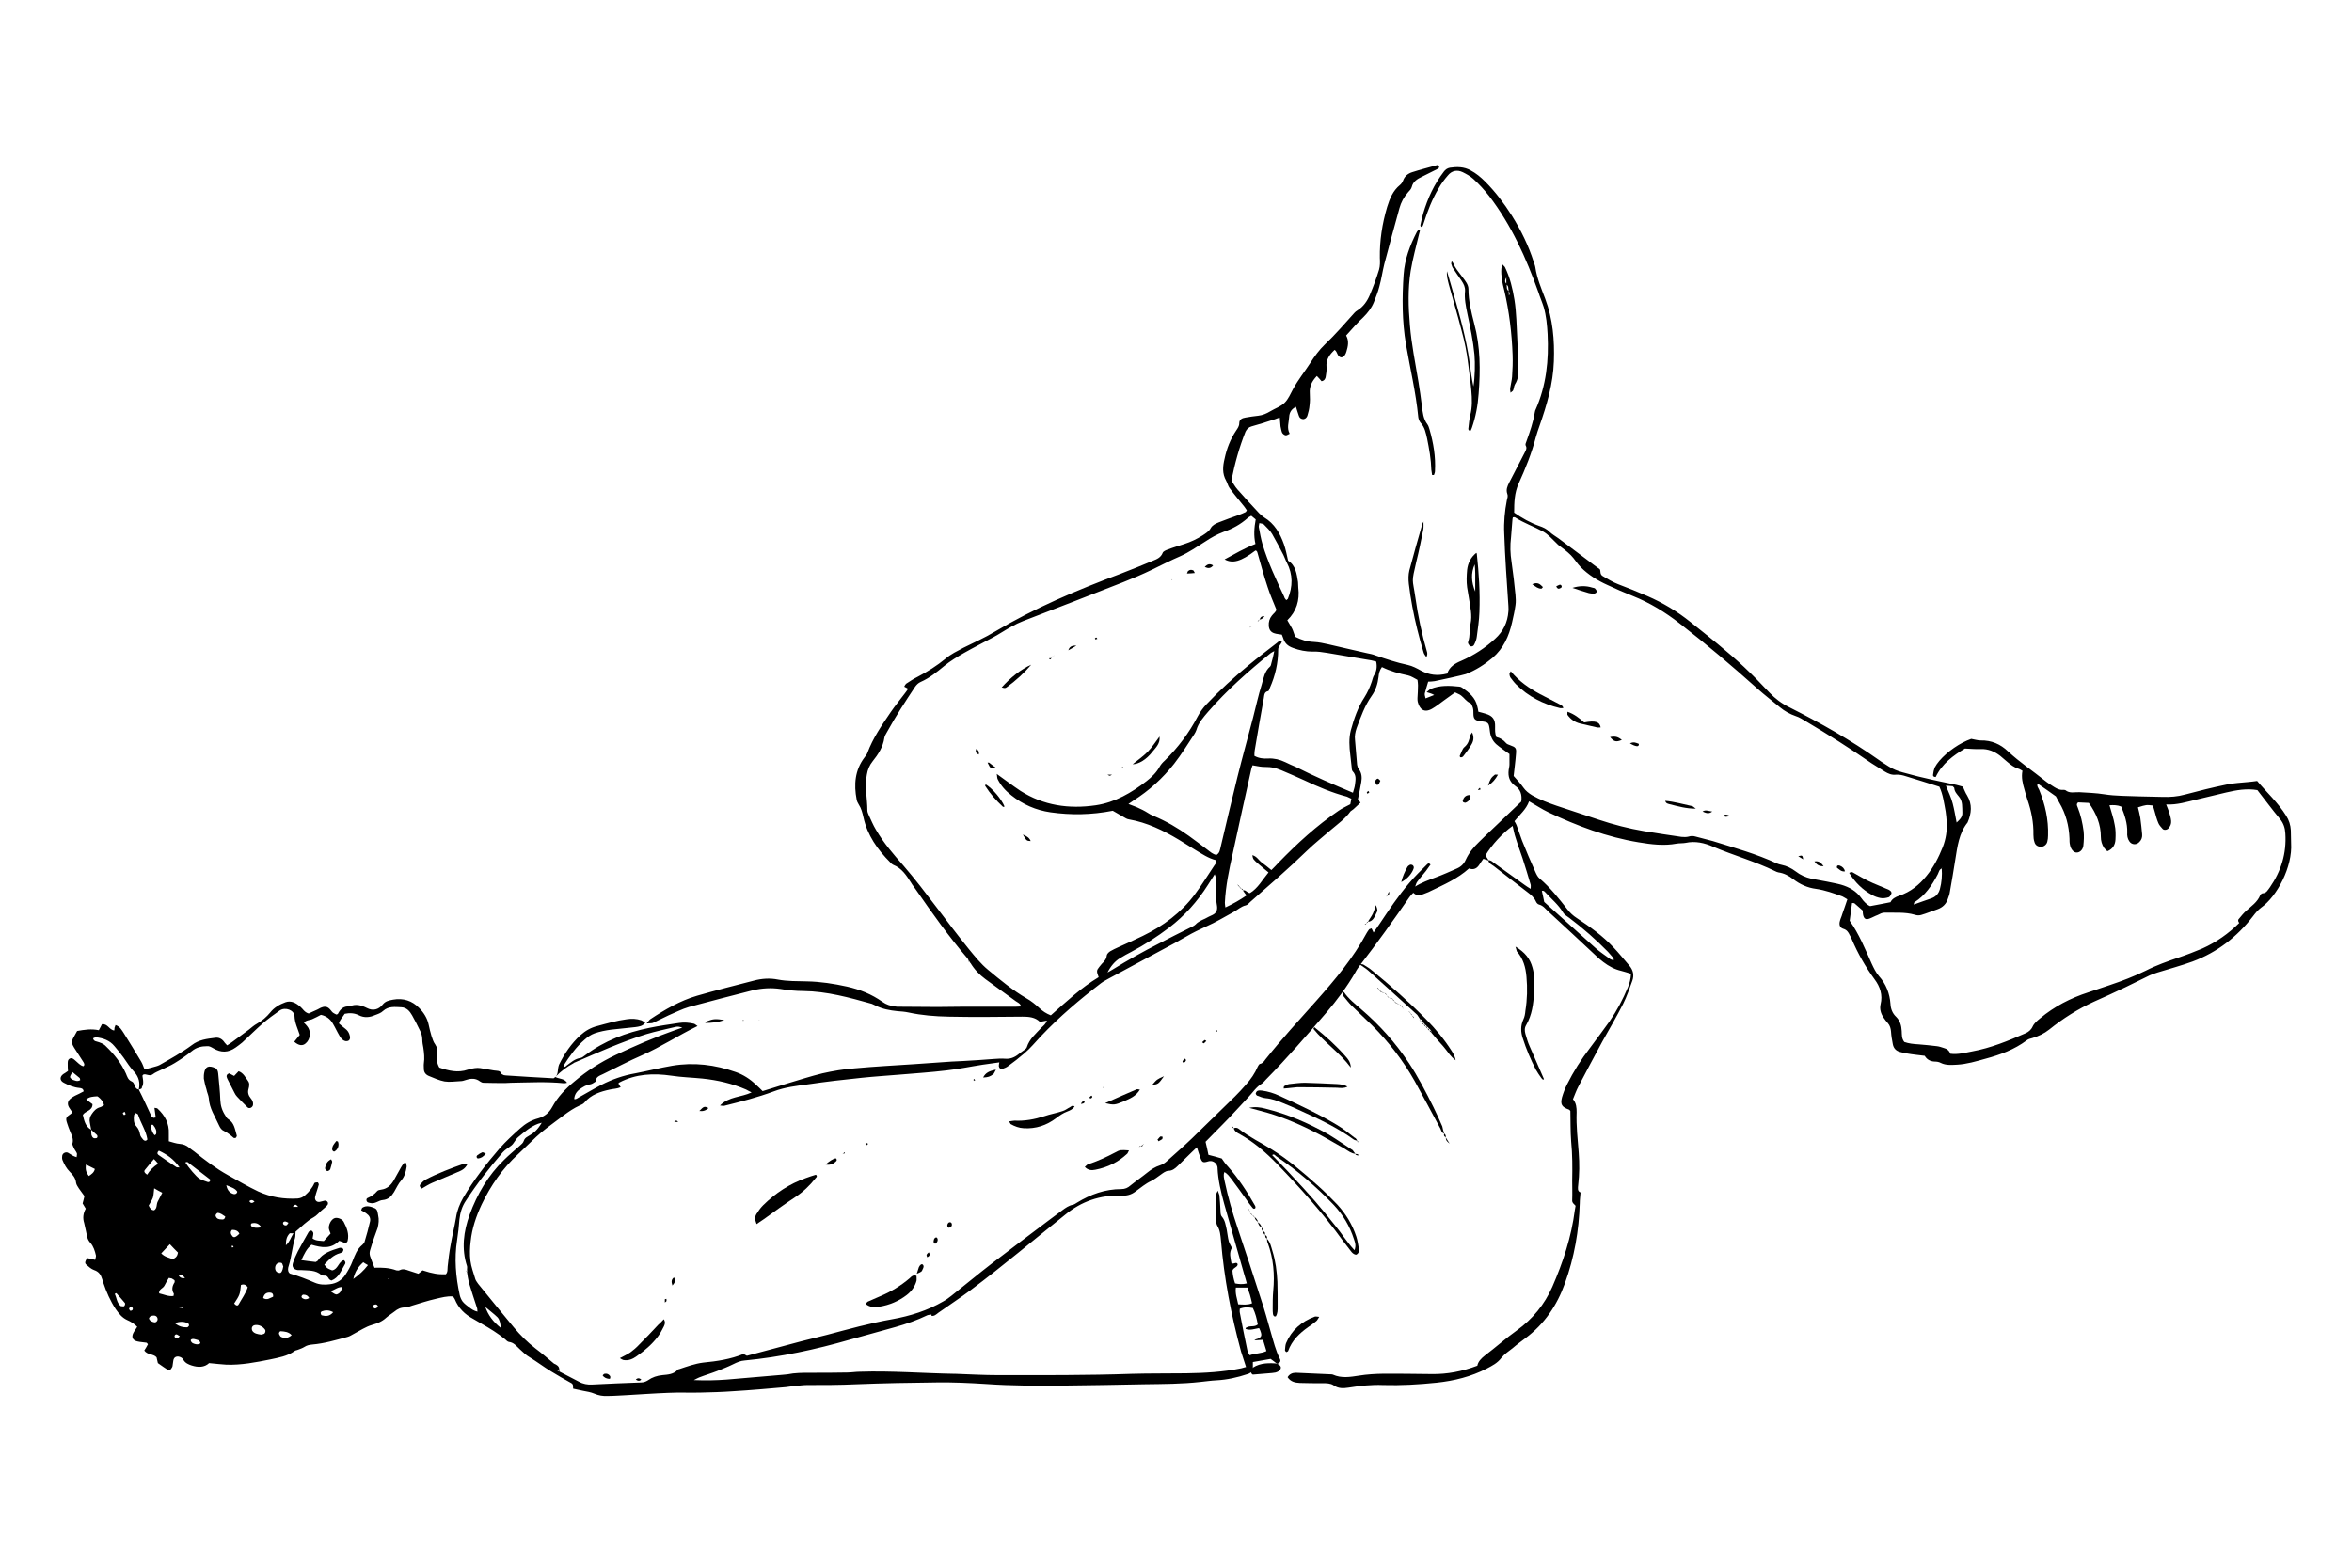 <?xml version="1.0" encoding="utf-8"?>
<!-- Generator: Adobe Illustrator 21.0.0, SVG Export Plug-In . SVG Version: 6.00 Build 0)  -->
<svg version="1.2" baseProfile="tiny" id="Layer_2" xmlns="http://www.w3.org/2000/svg" xmlns:xlink="http://www.w3.org/1999/xlink"
	 x="0px" y="0px" viewBox="0 0 900 600" xml:space="preserve">
<g>
	<path d="M370.6,367.5c-0.1-0.2-0.2-0.4-0.3-0.6c-7.2-8.4-13.6-17.4-19.9-26.5c-0.6-0.9-1.3-1.7-1.8-2.6c-1.8-2.8-3.5-5.5-6.8-6.8
		c-0.4-0.2-0.8-0.5-1.1-0.9c-4.9-4.9-8.8-10.4-10.3-17.3c-0.4-1.7-0.8-3.4-1.8-4.9c-0.4-0.6-0.7-1.3-0.8-1.9
		c-1.1-5.7-0.7-11.2,3-16.1c0.4-0.6,0.9-1.1,1.1-1.7c2.1-5.7,5.5-10.6,8.9-15.6c1.7-2.5,3.7-4.9,5.5-7.3c0.4-0.5,0.8-1.1,1.2-1.7
		c-0.5-0.3-0.9-0.5-1.5-0.8c0.2-0.4,0.4-0.8,0.7-1.1c1.5-1,2.9-1.9,4.5-2.7c3.8-2,7.3-4.2,10.6-6.9c2.1-1.8,4.5-2.9,6.9-4.2
		c4-2,8.1-3.8,11.9-6.1c15.3-9.1,31.6-16,48.2-22.2c4.2-1.6,8.3-3.3,12.4-5c1.5-0.6,3-1.2,3.7-3c0.2-0.6,1.2-1,2-1.3
		c2.1-0.8,4.2-1.4,6.3-2.1c2.5-0.8,4.8-1.9,7-3.3c1.2-0.8,2.4-1.5,3.1-2.8c0.7-1.2,1.9-1.7,3.1-2.2c2.5-1,5.1-1.9,7.6-2.8
		c0.9-0.3,1.7-0.7,2.6-1.1c0.2-0.1,0.3-0.4,0.5-0.7c-0.3-0.4-0.6-0.9-0.9-1.3c-1.9-2.4-3.9-4.7-5.7-7.2c-0.6-0.8-0.8-1.9-1.3-2.8
		c-1.6-2.8-1.3-5.6-0.6-8.5c0.8-3.8,2.2-7.4,4.4-10.7c0.6-0.9,1.2-1.7,1.2-2.8c0-1.5,1.1-2,2.4-2.2c1.6-0.3,3.2-0.5,4.9-0.7
		c1.7-0.2,3.1-0.8,4.6-1.7c1.8-1.1,4-1.8,5.4-3.2c1.5-1.4,2.3-3.5,3.3-5.3c1.9-3.5,4.4-6.6,6.6-10c1.6-2.5,3.4-5,5.6-7.1
		c4-3.8,7.6-8,11.3-12.1c0.3-0.3,0.7-0.7,1.1-0.9c2.3-1.4,3.8-3.6,4.8-6c1.3-3.1,2.5-6.3,3.5-9.6c0.4-1.4,0.4-3,0.3-4.5
		c-0.1-6.6,0.9-13.1,2.8-19.5c1-3.2,2.2-6.2,4.9-8.4c0.5-0.4,1-1.1,1.2-1.7c0.6-1.7,1.9-2.7,3.5-3.2c3.1-1,6.3-1.8,9.5-2.7
		c0.2-0.1,0.6,0.3,0.8,0.4c0.1,0.7-0.4,1-0.7,1.1c-2,1-4,2-6,3c-1.7,0.8-3.3,1.8-3.8,3.9c-0.2,0.7-0.8,1.4-1.4,2
		c-1.6,1.8-2.7,3.9-3.3,6.1c-2,7.1-3.9,14.3-5.8,21.4c-0.7,2.8-1.1,5.8-1.9,8.6c-0.5,2-1.3,4-2.1,6c-0.9,2.2-2.3,4-4,5.7
		c-2.3,2.1-4.4,4.6-6.6,7c1.2,2.1,0.7,4.2,0.1,6.2c-0.3,1-0.8,2-1.9,2.2c-1.7-0.2-1.4-2.1-2.6-2.9c-1.9,1.8-3.4,3.7-3.1,6.7
		c0.1,1.1-0.1,2.3-0.3,3.5c-0.1,0.8-0.5,1.6-1.6,1.8c-0.5-0.6-1.1-1.3-1.8-2c-1.9,2-2.9,4-2.7,6.7c0.1,1.5,0.1,3.1-0.1,4.6
		c-0.1,1.3-0.4,2.5-0.8,3.8c-0.3,1-1.1,1.5-1.8,1.4c-0.8-0.1-1.3-0.6-1.5-1.3c-0.4-1.1-0.7-2.2-1.1-3.4c-1.6,0.8-2.5,2-2.6,3.9
		c-0.1,2.1-1,4.1,0.2,6.4c-0.6,0.3-1.2,0.7-1.6,0.6c-0.5-0.1-1.1-0.6-1.3-1c-0.3-0.7-0.4-1.6-0.6-2.4c-0.1-1-0.2-2.1-0.3-3.4
		c-0.7,0.2-1.2,0.4-1.7,0.6c-1.7,0.5-3.3,1.1-5,1.6c-1.3,0.4-2.7,0.8-4.1,1.2c-1.1,0.3-1.8,1-2.3,2c-2.4,6-4.1,12.2-5.4,18.7
		c0.7,1.1,1.4,2.4,2.3,3.4c2.7,3.1,5.5,6.1,8.3,9.1c0.6,0.6,1.2,1.1,1.9,1.6c4,2.4,6.1,6.1,7.6,10.3c0.7,2,1.1,4.1,1.6,6.3
		c2.9,1.8,3.3,5,3.8,8.2c0.1,0.7,0,1.4,0.1,2.1c0.6,4.9-0.7,9.1-4.2,12.5c0.6,1.1,1.3,2.1,1.8,3.1c0.5,1,0.8,2.2,1.2,3.2
		c2.3,1.2,4.6,1.9,7.2,2c1.9,0.1,3.7,0.5,5.5,0.9c4.9,1.1,9.8,2.3,14.8,3.4c1,0.2,2.1,0.4,3.1,0.8c4.1,1.4,8.2,2.8,12.5,3.7
		c1.8,0.4,3.5,1.3,5.1,2.2c3.1,1.6,6.1,2.1,10,1.1c0.8-2.6,3-3.9,5.4-4.9c4.8-2.1,9.1-4.9,12.9-8.4c3.1-2.8,4.8-6.3,5.1-10.5
		c0.1-0.7,0-1.4,0-2.1c-0.6-9.3-1.3-18.5-1.6-27.8c-0.2-4.2,0.2-8.5,1-12.6c0.2-0.8,0.5-1.7,0.2-2.4c-0.6-1.7,0-3,0.7-4.4
		c2-3.9,4-7.7,6-11.6c0.4-0.8,0.9-1.6,0.3-2.6c-0.2-0.4,0.1-1.1,0.3-1.6c1.3-3.6,2.6-7.3,3.2-11.1c0.1-0.3,0.1-0.7,0.3-1
		c4.1-9.2,5.1-19,4.6-28.9c-0.2-3.5-0.5-7-1.5-10.4c-0.6-1.9-1.4-3.7-2-5.6c-4.7-13.1-10.3-25.7-18.9-36.9c-1.8-2.3-3.8-4.5-6-6.5
		c-1.2-1.1-2.7-1.9-4.1-2.6c-2.1-1-4.2-0.6-5.7,1.3c-1.3,1.5-2.5,3.1-3.5,4.9c-2.5,4.2-4.2,8.6-5.7,13.3c-0.1,0.4-0.3,0.9-0.5,1.3
		c0,0.1-0.2,0.1-0.3,0.2c-0.6-0.2-0.5-0.7-0.4-1.1c0.3-1.4,0.6-2.7,1-4.1c1.7-5.8,4.2-11.2,7.9-16c0.6-0.8,1.3-1.3,2.3-1.5
		c2.7-0.4,5.4-0.4,7.9,1c2.1,1.1,3.9,2.6,5.6,4.3c3.9,3.9,7.2,8.3,10.2,13c3.5,5.6,6.4,11.5,8.4,17.8c0.2,0.7,0.5,1.3,0.6,2
		c0.6,4.2,2.3,8.1,3.8,12.1c2.9,7.7,3.6,15.8,3.3,23.9c-0.3,8.6-2.7,16.7-5.5,24.7c-0.5,1.4-1,2.9-1.4,4.3c-1.6,6.2-4,12.1-6.6,17.8
		c-1.6,3.6-1.7,7.2-1.7,11.1c3,2.1,6.2,3.9,9.6,5.1c1.5,0.5,2.8,1.1,3.9,2.2c1,1,2.3,1.7,3.4,2.5c3.9,2.9,7.7,5.8,11.6,8.7
		c1.4,1.1,2.8,2.1,4.3,3.2c0.4,0.7-0.1,1.9,1.1,2.6c1.9,1.1,3.8,2.3,5.9,3.1c3.7,1.4,7.4,2.9,11.1,4.5c6,2.6,11.5,5.9,16.6,10
		c7,5.6,14,11.1,20.5,17.2c3.3,3.1,6.5,6.4,9.7,9.8c2.2,2.3,4.7,4.2,7.6,5.6c11.9,6,23.4,12.5,34.3,20.2c1.2,0.9,2.6,1.7,3.8,2.5
		c1.6,1,3.3,1.7,5.2,2.2c2.7,0.7,5.4,1.5,8.2,2.1c4.1,1,8.2,1.8,12.4,2.7c0.9,0.2,1.8,0.5,2.5,0.7c0.6,1.3,1,2.4,1.6,3.3
		c2.1,3.5,1.7,6.9,0.2,10.4c-3.3,4.1-3.9,9.2-4.7,14.2c-0.7,4.2-1.3,8.3-2.1,12.5c-0.1,0.8-0.4,1.6-0.7,2.4c-0.6,2-2,3.4-4,4.1
		c-2.1,0.7-4.2,1.6-6.3,2.2c-0.7,0.2-1.6,0.2-2.4-0.1c-3.8-1.1-7.7-0.7-11.6-0.8c-0.9,0-1.8,0.5-2.6,0.9c-1.1,0.4-2.1,1-3.2,1.4
		c-1.4,0.5-2.1,0-2.4-1.6c-0.1-0.5-0.1-0.9-0.1-1.5c-1.1-0.9-2.1-1.9-3.2-2.8c-0.1-0.1-0.4,0-0.9-0.1c-0.3,2.3-0.6,4.6-0.9,6.8
		c3.6,5.1,5.9,10.8,8.4,16.4c0.8,1.7,1.6,3.4,2.8,4.8c2.7,3,4.1,6.6,4.4,10.6c0.1,2,0.8,3.7,2.2,5c1.5,1.5,2,3.4,2.1,5.4
		c0.1,1.4-0.1,2.8,1,4.2c1.7,0.6,3.5,0.8,5.4,0.9c2.3,0.2,4.7,0.4,7,0.7c0.9,0.1,1.8,0.4,2.7,0.7c1.2,0.3,2.1,1,2.5,2.2
		c2.9,0.4,5.7-0.4,8.4-0.9c7.1-1.3,13.7-4,20.3-6.9c1.2-0.5,2.2-1.3,2.8-2.6c0.6-1.3,1.7-2.2,2.8-3.1c5.5-4.6,11.7-7.8,18.5-10
		c2.7-0.9,5.3-1.8,8-2.7c4.8-1.6,9.5-3.4,14-5.6c4.1-2.1,8.4-3.6,12.8-5.1c3-1,6-2.2,8.9-3.4c5.3-2.4,10-5.7,14.1-9.8l0-0.2l0,0.3
		c-0.4-0.5-0.7-1.1-0.2-1.6c0.9-1.1,1.8-2.2,2.8-3.1c2-1.8,4.3-3.3,5.4-6c0.1-0.3,0.5-0.6,0.8-0.7c1.6,0,2.1-1.3,2.9-2.3
		c4.3-6.2,6.4-13,5.9-20.6c-0.1-2.1-0.7-3.9-2-5.5c-3-3.6-5.8-7.4-8.7-11.1c-4.1-0.7-8,0-11.9,0.9c-3.8,0.9-7.5,1.8-11.3,2.7
		c-3.8,0.9-7.5,2.1-11.7,1.9c0.5,1.3,0.9,2.2,1.2,3.2c0.3,1,0.6,2,0.7,3.1c0.1,1.1-0.3,2.1-1.1,2.9c-0.6,0.6-1.7,0.7-2.2,0.1
		c-0.6-0.7-1.3-1.4-1.6-2.2c-0.6-1.4-1-2.9-1.4-4.4c-0.2-0.8-0.5-1.6-0.7-2.3c-2.5-0.3-2.5-0.3-5.7,0.7c0.3,1.3,0.7,2.7,0.9,4
		c0.3,2.1,0.5,4.2,0.7,6.3c0.1,1.1-0.2,2.1-1,2.9c-1.1,1.3-3,1.2-3.9-0.2c-0.7-1-0.9-2.2-0.8-3.4c0.1-3.5-1-6.7-2.3-9.9
		c-1.5-0.6-3-0.6-4.5-0.5c0.7,2.6,1.6,5,2,7.5c0.4,1.8,0.4,3.7,0.3,5.6c-0.1,1.9-0.9,3.6-3.1,4.5c-0.4-0.4-0.9-0.8-1.2-1.2
		c-0.9-1.3-1.3-2.8-1.3-4.3c0-4.8-1.7-8.9-4.6-13c-1.3-0.1-2.8-0.1-4.1-0.2c-0.8,0.7-0.4,1.3-0.2,1.8c1.2,3,1.9,6.1,2.3,9.2
		c0.2,1.8,0.1,3.8-0.1,5.6c-0.2,1.6-1.4,2.6-2.5,2.6c-1.1,0.1-2.3-1.2-2.6-2.9c-0.2-0.8-0.2-1.6-0.2-2.5c-0.2-4.9-1.4-9.5-3.9-13.7
		c-0.5-0.8-0.9-1.7-1.3-2.4c-2.4-1.7-4.6-3.3-7-4.9c-0.4,1,0.3,1.7,0.6,2.4c2.3,5.6,3.6,11.4,3.4,17.5c0,0.8-0.1,1.7-0.3,2.4
		c-0.3,1.2-1.5,2-2.6,1.9c-1.2-0.1-2-0.7-2.3-1.8c-0.3-0.9-0.4-1.8-0.4-2.8c0.1-4.7-0.8-9.1-2.3-13.5c-0.4-1.2-0.8-2.5-1.1-3.7
		c-0.7-2.4-1.3-4.7-0.8-7.3c-0.6-0.3-1.1-0.7-1.6-0.8c-1.6-0.5-2.9-1.5-4.2-2.6c-0.9-0.8-1.8-1.5-2.7-2.3c-2.2-1.7-4.6-2.7-7.5-2.6
		c-1.9,0.1-3.7-0.1-6-0.2c-4.4,2.6-8.8,5.8-11.2,10.9c-0.9,0-1.1-0.5-1-0.9c0.1-0.9,0.3-1.9,0.6-2.7c0.5-0.9,1.1-1.8,1.8-2.6
		c3.1-3.6,7.9-6.9,12.2-8.4c1.3,0.2,2.4,0.6,3.6,0.6c4.1-0.1,7.6,1.4,10.5,4.2c4.4,4.1,9.4,7.4,14.1,11.2c1.1,0.9,2.3,1.6,3.5,2.4
		c1,0.6,2,1.2,3.3,1.1c0.3,0,0.8,0,1,0.1c1.7,1.4,3.6,0.7,5.4,0.8c3.2,0.2,6.4,0.3,9.5,0.8c4.4,0.7,8.9,0.6,13.4,0.8
		c2.9,0.1,5.9,0.1,8.8,0.2c3,0.1,5.8-0.1,8.7-0.9c5.2-1.4,10.5-2.7,15.8-3.8c2.7-0.6,5.6-0.7,8.4-1c1-0.1,2.1-0.2,3.4-0.4
		c3.6,4.3,8,8.3,11.1,13.3c1.1,1.7,1.7,3.6,1.8,5.6c0.1,1.6,0,3.3,0.1,4.9c0.6,9.1-5.4,20.4-11.5,24.7c-1.2,0.9-2.2,2.1-3.1,3.3
		c-6.1,7.9-13.7,13.8-23.1,17.3c-4.4,1.6-8.9,2.8-13.4,4.2c-1,0.3-2,0.7-3,1.1c-3.1,1.5-6.1,3-9.2,4.5c-4,1.9-8.1,3.8-12.2,5.6
		c-6.1,2.8-11.8,6.4-17,10.6c-2,1.6-4.2,2.6-6.5,3.3c-0.8,0.2-1.6,0.4-2.2,0.9c-4.7,3.5-10.1,5.5-15.7,7c-3.6,1-7.2,2.1-11,2.3
		c-2.1,0.1-4.2,0.3-6.2-0.7c-0.7-0.4-1.6-0.5-2.4-0.5c-1.6-0.1-2.9-0.8-3.7-2.2c-2.4-0.3-4.6-0.5-6.8-0.9c-0.9-0.1-1.8-0.4-2.7-0.6
		c-1.5-0.4-2.4-1.4-2.7-2.9c-0.3-1.6-0.6-3.2-0.7-4.9c-0.1-1.2-0.4-2.3-1.2-3.2c-0.6-0.7-1.2-1.4-1.7-2.2c-1-1.5-1.5-3.2-1.1-5
		c0.9-3.6-0.2-6.8-2.3-9.6c-3.5-4.8-6.4-9.9-8.7-15.3c-0.2-0.5-0.5-1.1-0.8-1.6c-0.5-1.1-1.1-2-2.4-2.4c-1.4-0.4-1.8-1.6-1.3-3.2
		c0.2-0.8,0.6-1.5,0.8-2.3c0.7-1.9,1.3-3.8,2-5.8c-0.7-0.4-1.3-0.8-1.9-1.1c-3.3-1.2-6.6-2.4-10.1-2.9c-3.2-0.4-6.1-1.7-8.7-3.7
		c-1.7-1.3-3.5-2.3-5.7-2.6c-0.5-0.1-0.9-0.3-1.3-0.5c-7.6-3.7-15.8-6-23.6-9.3c-3.4-1.5-6.9-2.3-10.6-1.5c-1.1,0.2-2.4,0.1-3.5,0.3
		c-4.8,0.9-9.6,0.3-14.4-0.5c-12.2-2-23.6-6.3-34.6-11.5c-2.5-1.2-4.9-2.8-7.4-4.2c-1.1,3.1-3.6,5.1-5.6,7.6c0.3,0.5,0.6,1,0.8,1.5
		c0.7,2,1.4,4,2.1,5.9c1.6,4,3.3,8,5.1,12c0.4,0.9,0.9,2,1.7,2.6c4.1,3.5,7.3,7.6,10.6,11.8c1,1.3,2.2,2.4,3.6,3.3
		c5,3.3,9.9,6.8,14,11.2c2.1,2.2,4,4.6,6,6.9c1.5,1.7,2,3.7,1.2,5.9c-1.1,3-2.1,6-3.5,8.8c-2.5,4.9-5.3,9.7-8,14.5
		c-3.1,5.7-6.1,11.4-9.1,17.1c-0.8,1.5-1.4,3.2-2.1,4.9c1.3,1.5,1.4,3.3,1.4,5c-0.2,5.2,0.4,10.3,0.8,15.5c0.3,4.1,0.3,8.2-0.2,12.3
		c-0.1,1.2-0.4,2.4,0.9,2.9c-0.1,1.5-0.3,2.8-0.3,4.1c-0.3,10.5-2.1,20.8-5.7,30.7c-3,8.4-7.8,15.5-15,20.9c-1.7,1.3-3.4,2.5-5,3.9
		c-1.5,1.2-3.1,2.2-4.3,3.7c-1.5,2-3.5,3-5.6,4.1c-6,3.1-12.5,4.7-19.2,5.4c-6.8,0.7-13.6,1.1-20.4,0.9c-4.5-0.2-8.9,0.3-13.3,1
		c-2,0.3-3.9,0.4-5.7-0.9c-1.2-0.8-2.7-0.8-4.1-0.8c-2.9,0-5.9,0-8.8-0.1c-1.8-0.1-3.5-0.4-4.7-2.2c0.7-1.2,1.8-1.7,3.2-1.7
		c4.5,0.2,8.9,0.4,13.4,0.6c0.2,0,0.5,0,0.7,0.1c3.3,1.5,6.7,0.9,10,0.4c6.2-1,12.4-0.7,18.6-0.7c3.1,0,6.1,0.1,9.2,0.1
		c5.9,0.1,11.7-1,17.5-3.2c0.3-1.6,1.5-2.8,2.9-3.9c4.1-3.1,8-6.6,12.2-9.6c6.1-4.4,10.6-9.9,13.6-16.7c4.1-9.4,7.3-19.1,8.6-29.3
		c0.1-0.6,0.2-1.2,0.3-1.7c-0.6-0.7-1.4-1.1-1.3-2.2c0.1-2.5,0-4.9,0-7.4c0.1-5.1,0.1-10.1-0.4-15.1c-0.3-3.9-0.2-7.7-0.3-11.6
		c-0.2-0.2-0.3-0.4-0.5-0.5c-2.8-1-3.4-2-2.7-4.7c0.5-1.7,1.1-3.3,1.9-4.9c2.5-5,5.4-9.6,8.8-14c2.5-3.4,5.1-6.8,7.5-10.2
		c2.8-4.1,5.1-8.4,7-13c0.7-1.6,1.1-3.3,1.2-5.2c-1.3-0.4-2.5-0.8-3.7-1.1c-2.6-0.6-4.8-1.8-6.9-3.4c-0.9-0.7-1.9-1.5-2.7-2.3
		c-6.1-5.7-12.2-11.4-18.3-17c-1.1-1-2-2.3-3.6-2.7c-0.5-0.1-1-0.7-1.2-1.2c-0.7-1.6-2-2.6-3.3-3.6c-4.3-3.3-8.6-6.6-12.8-9.9
		c-0.8-0.6-1.9-1-2.1-2.2c0.9-0.2,1.5,0.5,2.2,1c3.9,2.8,7.8,5.6,11.7,8.4c0.7,0.5,1.3,0.9,2.3,1.5c0-0.7,0.1-1.2,0-1.6
		c-1-3.4-2-6.7-3.1-10.1c-0.9-2.7-1.9-5.3-2.7-8c-0.5-1.4-0.7-2.9-1.1-4.4c-3.8,2.7-8.1,7.4-10.4,11.3c0.4,0.7,0.9,1.3,1.3,2
		c-0.6-0.2-1.3-0.4-2.1-0.7c-0.5,0.7-1,1.4-1.5,2.2c-0.9,1.4-2.1,2.2-4,1.5c-4.3,3.9-9.6,6.2-14.8,8.7c-0.9,0.5-2,0.8-2.9,1.2
		c-1.3,0.5-2.5,0.5-3.6-0.6c-0.6,0.6-1.1,1.1-1.5,1.7c-6.1,8.8-12.3,17.5-18.8,25.9c-0.7,0.9-1.4,1.9-1.9,2.9
		c-3.2,5.5-7,10.6-11.1,15.4c-7.5,8.7-15,17.4-23.1,25.6c-0.5,0.5-0.9,1.1-1.5,1.5c-2.2,1.3-3.5,3.4-5.2,5.2
		c-3.3,3.5-6.5,7.1-9.9,10.5c-2.1,2.2-4.3,4.3-6.5,6.6c0.4,1.7,0.8,3.4,1.1,5c1.9,0.5,3.6,0.9,5.1,1.4c0.7,1,1.4,2.1,2.3,3
		c4.1,4.6,7.4,9.7,10.4,15c0.2,0.3,0.2,0.6,0.2,0.9c-0.5,0.6-0.9,0.3-1.2-0.1c-0.9-1.1-1.7-2.2-2.5-3.4c-1.8-2.5-3.6-5-5.4-7.4
		c-0.8-1-1.5-2.1-2.8-2.8c-0.5,1.3-0.1,2.4,0.1,3.5c1.3,6.1,3,12.1,5,18c3,9,6,18,8.9,27.1c1.4,4.2,2.6,8.5,3.8,12.8
		c1,3.4,1.8,6.8,3.4,10c0.5,0.9,0.2,1.6-1,2c-0.7-0.6-1.6-1.2-2.5-1.9c-2.2,0.4-4.5,0.8-6.8,1.2c0,1.2,0,2.3,0,3.5l0.1-0.1
		c-0.7,0.4-1.3,1-2.1,1.2c-3.9,1.3-7.9,2.2-12,2.4c-2,0.1-4,0.4-6,0.6c-7.1,0.8-14.3,0.8-21.5,0.9c-10.2,0.2-20.4,0.4-30.7,0.5
		c-10,0.1-20,0.1-29.9-0.6c-6.3-0.4-12.7-0.7-19-0.6c-10.2,0.1-20.4,0.3-30.6,0.7c-6.3,0.3-12.7,0.3-19,0.3c-1.6,0-3.3,0.3-4.9,0.4
		c-1.1,0.1-2.1,0.3-3.1,0.4c-6.8,0.6-13.6,1.2-20.4,1.6c-4.1,0.3-8.2,0.4-12.3,0.5c-4.1,0.1-8.2-0.1-12.3,0.1
		c-5.4,0.2-10.8,0.6-16.2,0.9c-2.3,0.1-4.7,0.3-7,0.3c-1.8,0.1-3.5-0.2-5.1-0.9c-1.4-0.6-2.9-0.8-4.4-1.1c-1.2-0.3-2.5-0.5-3.7-0.8
		c-0.1-0.9,0.2-1.7-0.8-2.2c-2.6-1.4-5.1-2.9-7.6-4.4c-2.8-1.7-5.4-3.7-8.2-5.4c-1.4-0.8-2.6-2-3.8-3.1c-1.3-1.2-2.3-2.6-4.2-2.8
		c-0.5-0.1-1-0.6-1.4-1c-2.8-2.3-5.9-4.2-9.1-6c-1-0.6-2-1.2-3.1-1.8c-3.2-1.7-5.7-4.1-7.1-7.6c-0.1-0.3-0.4-0.6-0.7-1
		c-2.2-0.2-4.3,0.4-6.5,0.9c-3.1,0.7-6.1,1.7-9.1,2.6c-0.9,0.3-1.8,0.7-2.7,0.7c-1.7,0-2.9,0.6-4.1,1.6c-1,0.8-2.2,1.5-3.1,2.3
		c-1.6,1.5-3.4,2.2-5.5,2.8c-2.4,0.7-4.6,2.2-6.9,3.4c-0.8,0.4-1.6,1-2.5,1.2c-4.4,1.2-8.8,2.5-13.4,2.9c-1.1,0.1-2.1,0.3-3,0.9
		c-0.8,0.5-1.7,0.8-2.5,1.1c-0.4,0.2-1,0.2-1.3,0.5c-2.8,2-6.1,2.5-9.3,3.2c-5.5,1.1-11.1,2.2-16.8,2c-2.1-0.1-4.2-0.4-6.6-0.6
		c-1.8,1.7-4.2,1.7-6.7,0.9c-1.2-0.4-2.4-0.9-3.1-2.1c-0.2-0.4-0.6-0.8-1-1c-1.2-0.6-2.7-0.4-2.9,1.3c-0.1,0.7-0.2,1.4-0.3,2.1
		c-0.1,0.4-0.4,0.8-0.7,1.2c-0.1,0.2-0.4,0.2-0.8,0.4c-1.2-0.8-2.6-1.7-4.1-2.8c-0.1-0.6-0.3-1.4-0.5-2.2c-1.2-1.4-3.4-0.8-4.7-2.6
		c0.5-0.8,1-1.6,1.4-2.4c-0.3-0.3-0.4-0.6-0.6-0.6c-1.1-0.2-2.3-0.2-3.5-0.5c-1.7-0.4-2.3-1.6-1.5-3.2c0.4-0.8,1-1.5,1.5-2.4
		c-1.2-1.2-2.5-2-3.9-2.6c-1.9-0.9-3.1-2.4-4.3-4.1c-2.1-3.2-3.6-6.6-4.8-10.2c-0.1-0.4-0.3-0.9-0.4-1.3c-0.5-1.7-1.3-2.9-3.1-3.5
		c-1.1-0.4-2-1.2-2.9-2c-0.7-0.6-0.7-1,0.2-2.6c0.9,0.2,1.9,0.4,3.1,0.7c0.1-0.7,0.4-1.2,0.3-1.7c-0.4-1.7-0.9-3.4-2.1-4.8
		c-0.5-0.5-0.9-1.2-1.1-1.8c-0.5-1.9-0.8-3.9-1.3-5.8c-0.6-1.9-0.4-3.7,0.6-5.5c-0.4-0.6-0.7-1.2-1.2-2c0.2-0.8,0.5-1.8,0.7-2.8
		c-0.7-1-1.4-1.9-2.1-2.9c-0.4-0.7-1-1.4-1.1-2.2c-0.2-1.8-1.2-3-2.4-4.2c-1.3-1.3-2.1-2.8-2.8-4.5c-0.2-0.5-0.2-1.2-0.1-1.7
		c0.2-1,1.4-1.5,2.2-1.1c0.6,0.3,1.2,0.8,1.8,1.1c0.4,0.2,0.8,0.4,1.5,0.6c0.1-0.7,0.2-1.2,0.1-1.5c-0.3-0.7-0.9-1.4-1.2-2.1
		c-0.2-0.5-0.6-1.2-0.5-1.6c0.5-1.8-0.3-3.2-0.9-4.7c-0.4-1-0.8-2-1.1-3c-0.7-2.1-0.5-2.4,1.4-3.7c0.2-0.1,0.3-0.3,0.6-0.6
		c-0.3-0.4-0.7-0.9-1-1.4c-1.1-1.5-1-2.9,0.5-4c0.9-0.7,2-1.2,3.1-1.7c0.6-0.3,1.2-0.6,1.7-0.9c-0.2-1.2-1-1.2-1.6-1.3
		c-2.2-0.2-4.1-1-6-2c-1.6-0.8-1.6-2.3-0.2-3.3c0.6-0.4,1.2-0.7,1.8-1.2c-0.1-0.9-0.1-1.7-0.1-2.5c0-0.8-0.1-1.7,0.7-2.2
		c0.9-0.5,1.5,0.1,2.2,0.7c1,0.8,1.8,1.9,3.1,2.2c0.6-0.5,0.3-1.1,0-1.6c-1.2-1.9-2.4-3.8-3.6-5.6c-0.8-1.2-1-2.3-0.3-3.6
		c0.5-0.9,1-1.8,1.5-2.7c2.8-0.5,5.4-0.9,8.3-0.3c0.4-0.8,0.9-1.6,1.2-2.3c2.2-0.3,2.8,2.2,4.7,2.4c0.1-0.4,0.1-0.7,0.1-1
		c0.1-0.3,0.2-0.6,0.4-1.1c1.7,0.6,2.4,2,3.2,3.2c2.3,3.6,4.4,7.2,6.6,10.8c0.6,1,0.9,2.1,1.3,3c1.7-0.4,3.1-0.8,4.5-1.2
		c0.4-0.1,0.9-0.3,1.3-0.5c4.2-2.4,8.4-4.7,12.3-7.6c2.7-2.1,5.8-2.4,8.9-2.8c1.3-0.2,2.5,0.3,3.4,1.5c0.3,0.5,0.7,0.8,1.2,1.4
		c0.7-0.5,1.3-0.8,1.8-1.2c2.2-1.6,4.3-3.2,6.5-4.8c1-0.8,2-1.7,3.1-2.3c2-1.1,3.7-2.6,5.1-4.3c1.5-1.9,3.6-3.1,5.8-3.9
		c2.2-0.8,4.1,0.3,5.7,1.7c1,0.8,1.5,2.1,3.2,2.6c0.9-0.4,2.1-1,3.3-1.5c0.5-0.2,1-0.6,1.6-0.8c1.5-0.6,2.5-0.3,3.6,1.1
		c0.7,0.9,0.7,0.9,2.1,1.6c0.2-0.1,0.5-0.1,0.6-0.3c0.9-1.8,2.2-3,4.4-2.8c2.4-1.1,4.5-0.5,6.7,0.6c2.3,1.2,4.5,0.6,6-1.3
		c1.1-1.4,2.5-1.6,4-1.9c3.9-0.7,7.3,0.4,10,3.2c1.7,1.7,3.1,3.9,3.6,6.3c0.3,1.5,0.7,3,1.1,4.4c0.4,1.1,0.7,2.3,1.4,3.2
		c0.8,1.2,1,2.3,0.8,3.7c-0.3,1.8-0.2,3.5,0.8,5.2c3.5,1.2,7.1,2.1,10.9,0.8c0.9-0.3,1.8-0.5,2.7-0.6c0.7-0.1,1.4-0.1,2.1,0
		c1.7,0.3,3.4,0.6,5.2,0.9c1.1,0.2,2.4-0.1,2.9,1.3c0.1,0.2,0.6,0.3,0.9,0.5c0.2,0.1,0.5,0,0.7,0.1c6.2,0.4,12.4,0.8,18.3,1.1
		c1.2-0.7,1.5-1.6,1.6-2.5c0.1-0.9,0.2-1.9,0.5-2.7c2.1-4.3,4.7-8.1,8.2-11.3c1.9-1.7,4-2.9,6.4-3.5c3.7-1,7.5-2.1,11.3-2.6
		c1.9-0.3,3.8-0.2,5.6,0.4c0.5,0.2,1,0.6,1.5,0.9c-1,1.4-2.5,1.5-3.8,1.7c-3.1,0.4-6.3,0.6-9.4,1c-2.1,0.3-4.2,0.7-6.2,1.4
		c-1.4,0.5-2.7,1.4-3.8,2.4c-3.3,2.8-5.8,6.4-8.1,10c0.5,0.8,0.9,0.2,1.1,0c1.7-1.2,3.2-2.7,5.5-3c0.6-0.1,1.2-0.7,1.8-1.1
		c7.3-5.5,15.6-8.6,24.4-10.4c3.8-0.8,7.6-1.3,11.5-1.9c1.9-0.3,3.8-0.1,5.6,0.3c0.4,0.1,0.8,0.5,1.4,0.9c-7.4,3.6-14,8-21.3,11.2
		c-5.1,2.2-9.9,4.8-14.9,7.2c-1.2,0.6-2.8,1-2.7,2.8c-0.7,0.4-1.4,1-2.1,1.1c-1.6,0.2-2.8,1-4.1,1.9c-1.3,1-2,2.2-2.1,3.8l-0.1,0.1
		l0-0.2c0.8,0.3,1.3-0.3,1.9-0.6c2.9-1.6,5.7-3.3,8.6-4.8c4.1-2.1,8.4-3.6,13-4.4c4.7-0.9,9.4-2.1,14.1-2.9
		c8.3-1.4,16.4-0.4,24.3,2.4c2.9,1,5.5,2.7,7.7,4.8c0.9,0.8,1.7,1.6,2.6,2.5c3.3-1,6.5-2,9.7-3c4.4-1.3,8.7-2.7,13.2-3.8
		c4-0.9,8.1-1.6,12.2-1.9c7.6-0.7,15.2-1.1,22.8-1.6c4.8-0.3,9.6-0.7,14.4-1c1.4-0.1,2.8-0.1,4.2-0.2c4-0.2,8-0.5,12-0.8
		c1.4-0.1,2.8-0.2,4.2-0.1c2,0.2,3.7-0.5,5.2-1.7c0.7-0.6,1.5-1.1,2.3-1.7c0.4-0.3,0.8-0.6,0.9-1c1-3.2,3.5-5.2,5.6-7.5
		c0.7-0.7,1.6-1.3,2.1-2.7c-1,0.2-1.8,0.3-2.7,0.5c-1.8-1.8-4.2-2-6.7-2c-9.4,0.1-18.8,0.2-28.2,0c-5.2-0.1-10.3-0.5-15.4-1.6
		c-1.4-0.3-2.8-0.4-4.2-0.5c-2.9-0.3-5.8-0.8-8.5-2.2c-0.4-0.2-0.8-0.4-1.3-0.6c-8.6-2.4-17.2-4.8-26.2-4.9c-2.9,0-5.9-0.3-8.8-0.8
		c-3.6-0.5-7-0.3-10.5,0.5c-8.2,2.1-16.4,4.2-24.5,6.4c-2.7,0.8-5.2,2.1-7.8,3.2c-2,0.9-4,2-6,2.9c-0.6,0.2-1.3,0.1-2.4,0.2
		c0.7-0.8,1-1.3,1.4-1.6c5.6-3.7,11.4-7.1,17.9-9c7.2-2.1,14.5-3.9,21.8-5.8c3-0.8,6.1-1,9.1-0.4c3.7,0.7,7.5,0.6,11.2,0.7
		c5.2,0.1,10.3,0.9,15.3,2c4.9,1.1,9.4,2.9,13.5,5.8c1.5,1.1,3.1,1.6,4.9,1.8c0.5,0.1,0.9,0.1,1.4,0.1c4.9,0,9.9,0.1,14.8,0.1
		c3.2,0,6.3-0.1,9.5-0.1c6.8,0,13.6,0,20.4,0c0.7,0,1.3-0.1,2.1-0.1c-0.3-1.2-1.3-1.5-2-2c-3.9-2.8-7.8-5.7-11.7-8.5
		c-2.3-1.7-4.2-3.7-5.7-6.2l-0.1,0C371,368.1,370.9,367.8,370.6,367.5L370.6,367.5z M185.7,500.2
		C185.8,500.2,185.8,500.2,185.7,500.2c1.1,3.1,2.9,5.6,5.9,8c-0.1-1.8-0.4-3.1-1.2-4C189,502.8,187.3,501.6,185.7,500.2z
		 M34.9,432.4c0,0.7,0,1.4,0.1,2c0.1,0.4,0.4,0.9,0.7,1.1c0.3,0.2,0.9,0.2,1.2,0.1c0.5-0.2,0.5-0.8,0.2-1.2
		C36.4,433.7,35.6,433.1,34.9,432.4c-0.2-0.8-0.3-1.8-0.5-2.7c-0.3-1.2,0-2.3,0.7-3.3c0.8-1.2,1.7-2.2,3.1-2.6
		c0.5-0.1,1-0.5,1.6-0.8c-0.3-1.5-1.2-2.4-2.2-3.2c-0.2-0.1-0.4-0.3-0.6-0.2c-1.3,0.1-2.8,0.1-4,1.2c0.9,0.7,1.7,1.3,2.4,1.8
		c0,2.6-2.7,2.5-3.7,4.1C32.2,428.8,32.6,431.1,34.9,432.4z M743,332.4c-1,0.4-1.1,1.4-1.5,2.2c-2.2,4.2-4.8,8.1-8.9,10.7
		c-0.2,0.1-0.2,0.5-0.3,0.9c2.3-0.8,4.4-1.6,6.5-2.3c1.9-0.6,3-1.8,3.5-3.6C743,337.7,743.2,335,743,332.4c0.1-0.3,0.2-0.5,0.1-0.3
		C743.1,331.8,743.1,332.1,743,332.4z M178.7,486.8c0.1-0.1,0.2-0.2,0.2-0.3c0-0.2-0.1-0.3-0.2-0.5c0-0.5,0.1-1,0-1.4
		c-2.2-6.7-1.3-13.3,1-19.7c2.9-7.9,7.1-15.1,13.2-21c1.9-1.9,4-3.6,6-5.4c0.6-0.5,1.3-1.1,1.5-1.8c0.3-0.9,0.8-1.3,1.5-1.7
		c2.5-1.4,3.8-2.6,5.4-5.3c-0.6,0.2-1,0.3-1.4,0.4c-2.9,1.1-5.2,3.1-7.6,5.1c-1.1,0.9-1.6,2.4-2.6,3.2c-1.1,0.9-2.3,1.5-3.3,2.6
		c-5.1,5.9-9.9,12-14.1,18.5c-1.5,2.2-2.2,4.6-2.5,7.2c-0.2,2.7-0.5,5.4-0.9,8c-1.1,7-0.5,14,1,20.9c0.2,0.9,0.6,1.8,1.1,2.5
		c0.7,0.9,1.7,1.6,2.6,2.3c0.9,0.7,1.8,1.3,3.1,1.6c-0.1-0.5,0-0.9-0.1-1.2c-1.1-3.3-2.2-6.7-3.2-10
		C179.1,489.6,178.9,488.2,178.7,486.8z M475.6,340.8c1.1-0.4,1.6,1,2.7,1c3-1.8,4.7-5,7.1-7.9c-1.4-1.1-2.5-2.1-3.7-3.1
		c-2.2-1.9-2.2-1.9-2.5-3.5c1.7,0.4,2.4,1.9,3.6,2.8c1.2,0.9,2.4,1.8,3.7,2.9c1.1-1.1,2-2,2.8-2.9c7.1-7.3,14.5-14.1,22.9-19.8
		c1.3-0.9,2.8-1.6,4.5-2.5c0.1-0.4,0.2-1.2,0.4-2.1c-0.7-0.3-1.2-0.6-1.7-0.8c-5.7-1.5-11.1-3.8-16.4-6.3c-2.9-1.3-5.8-2.6-8.7-3.8
		c-1.2-0.5-2.4-0.9-3.7-1.1c-1.1-0.2-2.3-0.1-3.5-0.2c-1.3-0.1-2.5-0.4-3.8-0.6c-0.2,0.6-0.4,1-0.5,1.5c-2.4,10.8-4.8,21.6-7.1,32.3
		c-1.4,6.2-2.7,12.4-3,18.8c0,0.5,0.1,1.1,0.2,1.8c3-1.4,5.6-2.9,8.1-4.6C476.4,342,476,341.4,475.6,340.8L475.6,340.8z
		 M356.4,503.6L356.4,503.6c0.1-0.1,0.1-0.3,0-0.6l0.2-0.2l-0.1,0.3c-0.6,0.1-1.2,0.1-1.7,0.3c-3.9,1.9-8,3.3-12.2,4.5
		c-5.8,1.6-11.5,3.2-17.3,4.8c-13.2,3.8-26.6,6.7-40.4,8c-1.5,0.1-2.9,0.7-4.3,1.4c-2,1-4.1,1.8-6.1,2.6c-2.3,0.9-4.7,1.6-7,2.5
		c-0.5,0.2-1,0.5-2,1c4.6,0.2,8.6,0.1,12.6-0.2c7-0.6,14-1.2,21.1-1.8c0.7-0.1,1.4-0.1,2.1-0.2c2.9-0.6,5.8-0.6,8.8-0.6
		c4.7,0,9.4,0,14.1-0.1c1.6,0,3.3-0.3,4.9-0.3c12.1-0.4,24.2,0.6,36.3,0.8c0.1,0,0.2,0,0.4,0c5.4,0.2,10.8,0.5,16.2,0.5
		c17,0,34.1,0.1,51.1-0.5c6.9-0.2,13.9-0.1,20.8-0.2c7.1-0.1,14.1-0.5,21-1.9c0.6-0.1,1.2-0.4,1.9-0.5c-0.7-2.1-1.3-4-1.9-5.9
		c-3.8-14-6.5-28.1-7.7-42.6c-0.2-1.9-0.3-3.7-1.3-5.4c-0.6-1-0.6-2.3-0.7-3.4c0-2.8,0.1-5.6,0.1-8.5c0-0.4,0.3-0.8,0.7-1.7
		c0.3,1,0.5,1.3,0.6,1.7c0.2,1.9,0.3,3.7,0.4,5.6c0.1,0.9-0.1,1.9,0.6,2.7c1.2,1.4,1.4,3.2,1.8,4.9c0.3,1.5,0.4,3,0.8,4.5
		c0.2,0.8,0.8,1.6,1.2,2.5c-1.2,1.9-0.5,3.9-0.2,5.8c0.9,0.7,1.8-0.7,2.4,0.4c0,1.3-1.6,1.2-2,2.5c0.1,1.5,0.4,3.2,1,4.9
		c1.5,0.3,2.9,0.4,4.5,0c-0.4-1.3-0.7-2.6-1.1-3.8c-2.5-8.9-5.1-17.8-7.6-26.8c-1.2-4.4-2.3-8.9-2.5-13.5c0-0.2,0-0.5-0.1-0.7
		c-0.4-1.5-2-2.4-3.5-1.9c-1.9,0.6-2.3,0.4-2.9-1.2c-0.5-1.3-0.9-2.6-1.4-4.2c-0.8,0.8-1.4,1.3-2,1.9c-1.8,1.7-3.5,3.5-5.3,5.2
		c-1,1-2.1,1.9-3.6,1.9c-1.2,0.1-2.1,0.9-3.1,1.6c-1.1,0.8-2.3,1.7-3.5,2.3c-1.1,0.5-2,1.1-3,1.8c-1,0.8-2.1,1.5-3.1,2.3
		c-1.6,1.2-3.3,1.6-5.3,1.5c-8.1-0.3-15.3,2.2-21.5,7.3c-12,9.6-23.8,19.6-36.1,28.8c-4,3-8.3,5.8-12.4,8.7
		C358.2,503.1,357.5,503.8,356.4,503.6z M53.1,417c0.6-2.5,0-4.8-1.6-6.6c-1.6-1.7-2.9-3.7-4.2-5.6c-1.1-1.5-2.3-3-3.5-4.4
		c-1.8-2.2-4.3-3.1-7.1-3.4c-0.4,0-0.7,0.3-1.1,0.4c0.2,0.9,0.8,1.1,1.3,1.2c1.4,0.4,2.7,0.8,3.7,1.9c3.1,3,5.8,6.4,7.6,10.4
		c0.5,1.2,0.8,2.4,2.2,3c1.3,0.5,0.9,2.5,2.3,3C53,416.9,53.1,416.9,53.1,417c1.7,3.3,3.2,6.7,4.8,10.1c0.1,0.3,0.5,0.5,0.8,0.7
		c0.2,0.1,0.4-0.1,0.9-0.1c-0.2-1.2-0.3-2.4-0.5-3.7c0.6,0.1,1,0.1,1.2,0.3c2.8,2.6,4.5,5.7,4.3,9.6c0,0.9,0,1.8,0,2.9
		c1.5,0.4,2.8,0.9,4.2,1c1.4,0.1,2.5,0.6,3.5,1.4c0.6,0.5,1.3,1,2,1.5c4.1,3.3,8.3,6.5,13,9.1c3.8,2.1,7.5,4.3,11.5,6.2
		c4.8,2.2,9.8,3,15.1,2.7c1.1-0.1,2-0.5,2.8-1.2c1.5-1.3,2.8-2.8,3.6-4.7c0.1-0.2,0.8-0.3,1.2-0.3c0.2,0,0.5,0.6,0.5,0.8
		c-0.4,1.6-1,3.1-1.4,4.7c-0.3,1.2,0.5,2.2,1.7,2c0.7-0.1,1.4-0.4,2-0.5c0.4,0,1,0.3,1.1,0.6c0.2,0.3,0.1,1-0.2,1.2
		c-0.7,0.8-1.5,1.4-2.3,2.1c-1,0.9-1.8,1.9-2.9,2.5c-2.6,1.4-4.6,3.6-6.9,5.5c-0.1,0.8,0,1.7-0.2,2.4c-1.1,3.5-1.3,7.1-2.4,10.6
		c-0.3,0.9-0.5,1.8,0.1,2.7c0.2,0.2,0.4,0.4,0.6,0.4c3.2,0.9,6.2,2.1,9.2,3.4c1.8,0.8,3.9,0.9,5.9,0.6c2.5-0.3,4.4-1.5,5.8-3.5
		c1.1-1.7,2.1-3.4,2.8-5.3c0.9-2.3,1.7-4.6,3.8-6.3c0.3-0.3,0.7-0.7,0.8-1.1c0.8-2.6,1.5-5.2,2.1-7.8c0.3-1.3-0.3-2.3-1.3-3
		c-0.6-0.5-1.3-0.8-2.1-1.3c0.2-0.5,0.3-0.9,0.5-1c1.6-1,3.2-0.4,4.7,0.2c1.1,0.5,1.1,1.7,1.3,2.7c0.4,1.7,0.2,3.3-0.2,4.9
		c-0.4,1.2-0.9,2.4-1.3,3.6c-0.6,1.7-1.1,3.3-1.6,5c-0.2,0.7-0.2,1.4,0,2.1c0.5,1.5,1.1,3,1.7,4.5c2.9-0.1,5.7,0,8.4,1
		c0.4,0.1,1,0.1,1.3-0.1c1.2-0.6,2.3-0.2,3.4,0.2c1.2,0.4,2.4,0.8,3.7,1.2c0.6-0.5,1.1-0.9,1.6-1.3c4,1.3,6,1.6,8.9,1.5
		c0.8-0.8,0.6-2,0.7-3c0.3-2.7,0.6-5.4,1.1-8c0.6-3.6,1.5-7.1,2.1-10.7c0.4-2.7,1.4-5.2,2.7-7.5c4-6.8,8.8-13,14-19
		c2.4-2.7,5.1-5.2,7.8-7.6c2-1.8,4.3-3.2,7-3.9c2.4-0.7,4.1-2.1,5.3-4.3c2.1-3.9,5.2-7.1,8.5-9.8c4.7-4,10-7.4,15.7-10.1
		c7.4-3.5,15-6.8,22.7-9.5c1-0.3,1.9-0.7,2.9-1c-0.9-0.3-1.7-0.5-2.5-0.3c-3.8,0.9-7.6,1.7-11.3,2.8c-9.4,2.9-18.4,7-27.5,10.9
		c-0.1,0-0.2,0.1-0.3,0.2c-2.6,1.4-4.9,3.1-7,5.3c1.6,0.8,3.4,0.5,4.5,2.2c-0.5,0.1-0.8,0.2-1.1,0.2c-6.8-0.7-13.6-0.3-20.4-0.2
		c-0.7,0-1.4,0.1-2.1,0.1c-2.8,0-5.6,0-8.4-0.1c-0.4,0-0.9-0.2-1.3-0.5c-1.7-1.3-3.4-1.2-5.3-0.6c-0.8,0.3-1.6,0.5-2.4,0.5
		c-2,0.1-4,0.4-5.9,0.1c-2.1-0.4-4-1.3-6-2.1c-1.2-0.5-1.9-1.4-1.9-2.7c0-0.7-0.1-1.4,0-2.1c0.3-2,0.1-4-0.2-6
		c-0.2-1-0.4-2.1-0.4-3.1c0-1.4-0.4-2.6-1-3.7c-0.9-1.9-1.9-3.8-2.9-5.6c-0.9-1.6-2.1-3-4.1-3.1c-2.4-0.1-4.9-0.5-7,1.4
		c-0.8,0.8-2,1.2-3.1,1.6c-2,0.9-4.1,1.1-6.1,0.1c-1.7-0.9-3.6-1-5.5-0.6c-0.7,1.2-1.8,2.1-2.2,3.7c0.8,0.7,1.6,1.4,2.4,2
		c0.8,0.6,1.3,1.3,1.6,2.2c0.4,1.1,0.3,1.9-0.2,2.3c-0.8,0.5-1.6,0.3-2.3-0.2c-0.5-0.4-1-1-1.3-1.6c-0.9-1.5-1.6-3.1-2.5-4.6
		c-1-1.8-2.6-3-4.6-3.4c-1.1,0.6-2.1,1.1-3.2,1.6c-1,0.5-2.3,0.3-3.3,1.4c0.5,0.5,0.9,0.9,1.2,1.3c1.6,1.8,1.4,5-0.5,6.6
		c-1.2,1.1-2.7,0.9-4.4-0.6c0.7-0.9,1.4-1.7,2.1-2.6c-0.8-2.5-1.9-4.6-2-7.2c-0.1-2.3-3.5-3.6-5.6-2.2c-2.3,1.6-4.6,3.3-6.7,5.1
		c-2.6,2.3-5.1,4.8-7.7,7.2c-0.8,0.7-1.7,1.3-2.5,1.9c-2.8,2-5.6,2.1-8.6,0.3c-0.7-0.4-1.5-0.9-2.3-0.8c-2.1,0-4.1,0.4-5.9,1.9
		c-2.1,1.7-4.3,3.2-6.6,4.6c-1.6,1-3.4,1.7-5,2.5c-1.2,0.6-2.4,1-3.4,1.8c-1.2,0.9-2.5-0.4-3.6,0.1c-0.2,0.3-0.3,0.4-0.3,0.4
		c0.1,0.8,0.3,1.6,0.3,2.4c0,0.7-0.1,1.4-0.5,2C54.4,416.8,53.6,416.8,53.1,417z M214,524.1c-0.3,0.1-0.6,0.2-0.9,0.4
		c0.3,0.1,0.6,0.2,0.9,0.4c2.5,1.3,5,2.6,7.5,3.9c1.6,0.9,3.3,1.2,5.1,1.1c6.2-0.3,12.4-0.6,18.7-0.8c1,0,1.8-0.3,2.6-0.8
		c1.7-1.2,3.5-1.8,5.6-2c2.1-0.2,4.2-0.3,5.8-2c0.1-0.2,0.4-0.3,0.6-0.3c3-1,6-2.1,9.2-2.5c5.3-0.5,10.5-1.3,15.4-3.3
		c0.6,0.3,1.1,0.6,1.3,0.7c7.1-1.9,14-3.7,21-5.6c3.2-0.8,6.4-1.6,9.6-2.4c8.3-2.2,16.5-4.5,25-6c6.8-1.2,13.5-3.3,19.5-6.8
		c1.1-0.6,2.2-1.4,3.2-2.2c5.2-4.1,10.2-8.3,15.4-12.3c7.3-5.6,14.6-11.1,21.9-16.6c1.7-1.3,3.4-2.5,5.1-3.8c1.2-0.9,2.5-1.8,4-2.1
		c0.6-0.1,1.1-0.5,1.6-0.8c5.2-3.2,10.8-5.2,17-5.2c1.4,0,2.5-0.5,3.5-1.4c2.1-1.7,4.3-3.2,6.4-4.9c1.5-1.2,3-2.2,4.9-2.8
		c0.9-0.3,1.7-0.8,2.4-1.4c3.3-3,6.7-5.9,9.9-9c5.5-5.3,10.9-10.7,16.4-16c1.4-1.4,2.8-2.9,4.1-4.4c1.9-2.1,3.5-4.4,4.6-7
		c0.2-0.4,0.5-0.9,0.8-1c1.1-0.2,1.6-1,2.1-1.7c6.2-7.8,13-15.2,19.6-22.6c7.1-8,14-16.2,19.1-25.7c0.3-0.5,0.6-1,1-1.5
		c0.2-0.2,0.6-0.2,0.9-0.4c0.3,0.5,0.5,1,0.8,1.6c0.8-1.2,1.6-2.3,2.3-3.3c3.6-5.4,7.2-10.8,11.4-15.7c2.1-2.5,4.5-4.8,6.8-7.1
		c0.3-0.3,0.7-0.6,1.3,0.1c-0.6,0.8-1.2,1.7-1.8,2.5c-1.1,1.4-2.3,2.7-3.3,4.1c-0.4,0.5-0.5,1.2-0.8,1.9l-0.2,0.1l0.1-0.1
		c2.5-1.6,5.3-2.6,8-3.6c2.7-1,5.4-2.2,8.1-3.4c1.6-0.7,2.7-1.8,3.4-3.4c1.2-2.6,3-4.8,5-6.7c1.8-1.8,3.7-3.6,5.6-5.4
		c3.6-3.4,7.1-6.8,10.6-10.1c0.4-2.6-0.3-4.7-2.3-6c-2.2-1.6-2.8-3.6-2.5-6.1c0.1-0.7,0.3-1.4,0.3-2.1c0-1.4,0-2.8,0-4
		c-1.8-1.3-3.6-2.5-5.1-3.8c-1.4-1.3-2.2-3-2.4-5c-0.4-3.4-0.5-3.4-3.8-3.8c-2-0.3-2.5-0.9-2.5-3c0-0.7,0-1.4-0.2-2.1
		c-0.2-0.6-0.5-1.6-1-1.8c-1.5-0.6-2.3-2-3.5-2.9c-0.6-0.5-1.4-0.7-2.3-1.2c-1.5,1.1-2.9,2.1-4.3,3.1c-1.5,1.1-3,2.3-4.6,3.2
		c-3.1,1.7-4.7,0-5.4-2.7c-0.1-0.4-0.1-0.9-0.1-1.4c0.1-1.6,0.2-3.3,0.2-4.9c0-0.7-0.1-1.4-0.2-2.1c-1.2-0.6-2.3-1.4-3.6-1.7
		c-3.4-0.7-6.8-1.6-10-3.2c-0.9,1.2-1.2,2.5-1.3,3.8c-0.3,2.6-1.1,5.1-2.6,7.2c-2.7,3.8-4.2,8.1-5.8,12.4c-0.5,1.5-0.8,3-0.6,4.5
		c0.3,3.2,0.5,6.3,0.8,9.5c0.1,0.6,0.3,1.2,0.6,1.6c1.2,1.5,1.3,3.3,1,5c-0.4,2.2-0.8,4.4-1.3,6.6c0.3,0.3,0.6,0.8,1,1.3
		c-1,0.9-1.8,1.7-2.7,2.5c-0.3,0.3-0.8,0.5-1.1,0.8c-2,2.8-4.8,4.8-7.4,7c-3.1,2.7-6.3,5.2-9.3,8.1c-7,6.8-14.4,13.2-21.7,19.6
		c-0.5,0.5-1,1.1-1.7,1.3c-1.8,0.4-3.1,1.7-4.6,2.5c-3.5,1.9-6.9,4-10.6,5.6c-2.6,1.2-5.1,2.4-7.5,3.8c-1.5,0.9-3.1,1.7-4.6,2.6
		c-8.4,4.5-16.8,9-25.1,13.5c-1,0.6-2.1,1.1-3,1.8c-8.1,6.2-15.9,12.8-23,20.3c-2.1,2.2-4,4.6-6.4,6.6c-2,1.7-4,3.3-6.1,4.8
		c-0.6,0.5-1.4,0.8-2.2,1.1c-0.7,0.3-1.3-0.3-1.4-1.1c0-0.4,0.1-0.8,0.2-1.4c-2.2,0.3-4.3,0.6-6.4,0.9c-4.6,0.7-9.3,1.7-13.9,2.2
		c-5.9,0.7-11.9,1.1-17.9,1.6c-4.8,0.4-9.6,0.7-14.4,1.2c-6.9,0.7-13.8,1.5-20.6,2.5c-4.4,0.6-8.9,1.1-13.1,2.7
		c-6.2,2.3-12.5,3.9-18.9,5.5c-0.4,0.1-0.8,0-1.7-0.1c3.5-3.5,8.1-3.1,12.1-5c-0.9-0.4-1.5-0.8-2.1-1.1c-5.3-2.3-10.9-3.6-16.7-4.2
		c-4-0.4-8-0.5-11.9-1.1c-6.9-1-13.6-0.7-19.9,2.6c-0.1,0.1-0.2,0.1-0.3,0.2c0,0.1,0,0.2,0,0.3c0.2,0.4,0.5,0.8,0.8,1.3
		c-1.3,0.6-2.8,0.6-4.1,0.9c-3.7,0.8-7.2,1.9-9.8,5c-0.4,0.5-1.1,0.8-1.8,1.1c-2.2,1-4.1,2.3-6,3.7c-2.2,1.7-4.5,3.3-6.8,5.1
		c-1.3,1-2.6,2.1-3.8,3.2c-2.3,2.2-4.6,4.4-6.9,6.6c-6,5.5-10.5,12-14,19.3c-2.1,4.5-3.7,9.2-4.2,14.1c-0.3,2.4-0.4,5-0.1,7.4
		c0.3,2.4,1.2,4.7,1.9,7.1c0.2,0.6,0.7,1.2,1.1,1.8c4.5,5.6,9.1,11.1,13.6,16.6c2.5,3,5.2,5.7,8.3,8.1c2.4,1.8,4.7,3.8,7.1,5.8
		C213,522.3,214,522.9,214,524.1z M517.7,303.4c0.4-1.4,0.7-2.2,0.8-3.2c0.2-1.7,0.6-3.5-0.9-5c-0.3-0.3-0.4-1.1-0.4-1.7
		c-0.2-1.5-0.3-3-0.5-4.5c-0.4-3.2-0.6-6.4,0.2-9.5c1.2-4.4,2.7-8.8,5.2-12.6c1.2-1.9,2.1-3.9,2.8-6c0.3-0.8,0.4-1.6,0.8-2.3
		c1.1-1.7,1.3-3.4,0.9-5.4c-0.9-0.2-1.8-0.5-2.7-0.6c-5.3-0.9-10.6-1.8-16-2.7c-1.9-0.3-3.7-0.6-5.6-0.5c-2.6,0-5.1-0.5-7.5-1.4
		c-2-0.7-3.2-1.8-3.8-3.8c-0.1-0.4-0.4-0.9-0.5-1.3c-1-0.2-1.9-0.2-2.8-0.5c-1.4-0.4-2.1-1.4-2.2-2.9c-0.1-1.5,0.3-2.8,1.2-3.9
		c0.6-0.8,1.6-1.4,1.7-2.3c-1.2-3-2.4-5.7-3.3-8.5c-1.4-4.2-2.6-8.5-3.8-12.8c-0.2-0.6-0.2-1.2-0.9-1.3c-5.5,4.2-8.7,5.1-11.8,3.4
		c3.9-2.1,7.6-4.3,11.8-5.9c-0.7-3.1-0.5-6.2,0.1-9.4c-0.6-0.5-1.1-0.9-1.7-1.4c-0.5,0.3-1,0.5-1.3,0.8c-2.8,2.5-5.9,4.2-9.4,5.4
		c-2.4,0.9-4.7,2.2-6.8,3.6c-3.2,2-6.3,4.2-9.7,5.7c-3.7,1.6-7.2,3.4-10.7,5.1c-3.7,1.8-7.5,3.4-11.3,4.9
		c-12.7,5-25.4,9.9-38.1,14.8c-1.5,0.6-3,1.3-4.4,2.1c-2.4,1.3-4.6,2.8-7,4.1c-3.7,2-7.5,3.9-11.2,6c-2.6,1.5-5.3,3.1-7.6,5
		c-2.8,2.3-5.6,4.6-9,6.1c-0.9,0.4-1.5,1-2.1,1.8c-3.8,5.7-7.5,11.4-10.8,17.4c-0.4,0.7-0.9,1.5-1,2.2c-0.5,3.5-2.4,6.4-4.5,9
		c-1.2,1.5-1.9,3.2-2.2,5.1c-0.9,4.6,0.2,9.1,0.2,13.7c0,0.6,0.3,1.2,0.5,1.7c0.9,1.9,1.7,3.9,2.8,5.7c2.9,5,6.7,9.4,10.5,13.7
		c4.5,5.2,8.6,10.6,12.7,16c4,5.3,8.1,10.7,12.3,15.9c2.3,2.8,4.6,5.7,7.4,8c4.7,3.9,9.4,7.8,14.7,10.9c1.8,1,3.5,2.4,5,3.8
		c1.2,1.1,2.5,2,4.3,2.7c5.9-5.2,11.6-10.6,18.3-14.6c-0.9-2.4-0.8-2.6,0.3-4c0.3-0.4,0.6-0.7,0.9-1.1c0.9-0.9,1.8-1.8,1.9-3.2
		c0.1-0.6,0.7-1.2,1.3-1.6c1-0.6,2.1-1.1,3.2-1.6c3.1-1.4,6.2-2.8,9.3-4.3c7.8-3.8,14.7-8.9,19.9-15.9c2.7-3.6,5-7.4,7.5-11.1
		c0.4-0.5,0.9-1.1,0.5-2c-2.8-0.7-5.3-2.4-7.8-3.9c-2.1-1.3-4.2-2.6-6.3-3.9c-6-3.6-12.2-6.6-19.1-7.8c-0.8-0.1-1.5-0.6-2.2-1
		c-1.4-0.8-2.8-1.6-4-2.3c-8.2,1.6-16,1.7-23.8,0.6c-5.6-0.8-10.6-3-15-6.5c-2.2-1.7-4-3.7-5.2-6.1c-0.3-0.5-0.2-1.3-0.4-2.1
		c3.2,2.3,6.1,4.5,9.1,6.5c8.8,5.6,18.5,7,28.8,5.5c7.4-1.1,13.7-4.8,19.5-9.3c1.9-1.5,3.7-3.2,4.9-5.4c0.5-0.9,1.2-1.7,2-2.4
		c5.1-5,9.3-10.6,12.6-16.9c0.9-1.7,2-3.2,3.3-4.6c5.1-5.4,10.6-10.4,16.3-15.1c3.5-2.9,7.2-5.7,10.8-8.5c0.5-0.4,1-1.1,1.8-0.4
		c-0.3,1.1-1.4,1.7-1.4,3c0,5.1-1.1,10-3.2,14.7c-0.2,0.4-0.3,1.1-0.6,1.2c-1.6,0.3-1.5,1.6-1.7,2.7c-1.2,6.7-2.4,13.4-3.5,20.1
		c-0.1,0.7-0.1,1.4-0.1,2c1.8,1,3.6,1.1,5.3,1c2.3-0.1,4.4,0.4,6.5,1.4c1.4,0.7,2.8,1.3,4.2,1.9
		C502.9,297.1,510.1,300.2,517.7,303.4z M545.9,264.9c0.8-0.6,1.1-1,1.5-1.2c3.6-1.5,7.3-1.3,11.1-0.9c0.3,0,0.7,0.2,1,0.4
		c2.6,1.8,5.1,3.8,5.8,7.2c0.2,0.7,0.3,1.3,0.4,2c1.1,0.3,2,0.5,2.9,0.8c2.6,0.8,3.6,2.2,3.5,4.9c0,1.3-0.1,2.6,0.5,4
		c1.4,0.3,2.7,1.1,3.7,2.3c0.3,0.4,1,0.6,1.5,0.8c2.2,0.8,2.5,1.1,2.3,3.3c-0.2,2.8-0.6,5.6-0.9,8.5c1.2,1.4,2.6,2.8,3.7,4.4
		c0.9,1.3,2.1,2.2,3.4,3c3,1.7,6.2,2.9,9.4,4c5.3,1.8,10.7,3.5,16,5.3c5.7,1.9,11.5,3.4,17.4,4.4c4.8,0.8,9.5,1.5,14.3,2.2
		c0.9,0.1,1.9,0.1,2.7-0.1c1-0.3,1.8-0.3,2.8,0c2.2,0.6,4.3,1.1,6.5,1.7c8.3,2.6,16.7,4.9,24.6,8.6c0.5,0.2,1.1,0.4,1.7,0.5
		c2,0.4,3.8,1.3,5.4,2.5c1.8,1.4,3.8,2.3,6,2.8c2,0.4,3.9,0.7,5.9,1.1c1.8,0.4,3.7,0.7,5.5,1.2c3.1,0.9,5.8,2.4,7.8,5.2
		c0.9,1.3,2.1,2.5,3.3,3c2.8-0.5,5.2-1,7.8-1.5c0.6-1.3,1.9-2,3.4-2.5c4.2-1.4,7.6-4.1,10.4-7.6c2.7-3.3,4.6-7,6.2-11
		c1.2-3.1,1.7-6.3,1.5-9.7c-0.1-1.3-0.2-2.6-0.4-3.9c-0.6-3.2-1-6.5-2.4-9.5c-4.3-1.4-8.6-2.7-12.8-4c-1.2-0.4-2.5-0.7-3.8-0.6
		c-1.6,0.2-3-0.4-4.3-1.2c-1.7-1.1-3.4-2.1-5.1-3.2c-8.2-5.7-16.6-11-25.2-16.1c-1.2-0.7-2.4-1.5-3.7-1.9c-2.3-0.8-4.3-1.9-6.1-3.4
		c-2.9-2.4-5.9-4.7-8.7-7.2c-9.6-8.6-19.5-17-29.7-24.9c-5.5-4.3-11.4-7.9-17.9-10.5c-3.3-1.3-6.5-2.7-9.7-4.2
		c-3.8-1.7-7.3-3.9-10.2-6.8c-1.4-1.4-2.4-3.2-3.8-4.6c-1.5-1.5-3.2-2.7-4.9-4c-0.2-0.1-0.3-0.4-0.5-0.5c-1.7-1.6-3.3-3.5-5.3-4.6
		c-3.5-1.9-7.3-3.2-10.7-5.4c-0.2-0.1-0.4,0-0.8,0c-0.1,0.4-0.2,0.8-0.2,1.3c-0.2,2.1-0.3,4.2-0.5,6.3c-0.4,3.2-0.3,6.3,0.2,9.5
		c0.6,4.2,1.1,8.4,1.5,12.6c0.1,1.3,0.2,2.6,0,3.9c-0.3,2.2-0.8,4.4-1.3,6.6c-1.2,5.3-3.3,10-7.5,13.6c-3.1,2.6-6.4,4.7-10.2,6.2
		c-0.8,0.3-11.1,2.6-11.9,2.7c-0.8,0.1-1.6,0.2-2.5,0.2c-0.5,1.6-0.9,3-1.3,4.5c-0.1,0.5,0.1,1.1,0.3,1.9c1.2-0.5,2.1-0.8,3.3-1.3
		C547.8,265.4,547.1,265.3,545.9,264.9z M487.6,249.2c-0.8,0.4-1.1,0.6-1.4,0.8c-8.5,6.9-16.7,14.1-23.9,22.4
		c-1.8,2.1-3.7,4.2-4.5,7c-0.2,0.6-0.5,1.1-0.8,1.6c-2.5,3.8-4.9,7.7-7.7,11.3c-4.4,5.6-9.6,10.3-15.6,14.1
		c-0.6,0.4-1.1,0.8-1.9,1.3c1.7,0.7,3.1,1.1,4.4,1.8c1.4,0.6,2.7,1.4,4,2.2c0.4,0.2,0.8,0.4,1.3,0.6c4.8,2,9.2,4.6,13.4,7.6
		c2.4,1.7,4.7,3.5,7.1,5.3c1.1,0.8,2.1,1.8,3.5,2c1.3-0.8,1.3-2,1.6-3.1c2.1-8.9,4.2-17.8,6.4-26.7c1.9-7.6,4-15.2,6-22.8
		c1.1-4.2,2-8.5,3.3-12.6c0.7-2.4,1.1-5.1,3.2-6.9c0.3-0.3,0.4-0.8,0.5-1.3C486.9,252.5,487.2,251.1,487.6,249.2z M464.8,334.6
		c-1,1.5-1.7,2.8-2.6,4.1c-4,6.3-8.9,11.8-14.8,16.3c-4.6,3.5-9.4,6.6-14.5,9.3c-1.5,0.8-2.9,1.5-4.3,2.4c-1.9,1.1-3.6,3.1-4.8,5.5
		c0.8-0.5,1.4-0.8,1.9-1.1c5.8-3.6,11.7-6.9,17.8-10c3.9-2,7.7-4,11.6-5.9c0.8-0.4,1.8-0.8,2.4-1.4c1-1.1,2.3-1.6,3.6-2.2
		c0.9-0.5,1.9-1,2.8-1.4c1.5-0.7,2-1.8,1.8-3.4c-0.6-3.6-0.5-7.2-0.4-10.9C465.2,335.6,465,335.3,464.8,334.6z M492.2,229.7
		c0.4-0.3,0.5-0.4,0.6-0.5c1.9-4.7,2-9.3-0.4-13.9c-0.5-0.9-0.8-1.9-1.3-2.9c-1.4-2.7-2.8-5.4-4.3-8c-0.8-1.4-2.1-2.5-3.2-3.7
		c-0.3-0.3-1-0.3-1.7-0.5c-0.1,0.7-0.3,1.2-0.2,1.6c0.4,2.2,0.8,4.4,1.4,6.5c2.1,7,5.2,13.5,8.3,20.1
		C491.5,228.9,491.8,229.2,492.2,229.7z M474.4,500.9c0,0.5-0.1,0.9,0,1.4c0.9,4.8,1.9,9.7,2.9,14.5c0.1,0.6,0.5,1.2,0.9,1.9
		c2.1-0.8,4.3-0.6,6.4-1.6c-0.5-1.6-0.9-3-1.3-4.3c-1.2,0.1-2.3,0.1-3.3,0.2c0.4-0.4,0.8-0.5,1.2-0.6c1.3-0.5,1.7-1.1,1.3-2.4
		c-0.1-0.5-0.4-1.1-0.7-1.7c-1.8,0.3-3.5,1-5.2,0.3c0.1-0.2,0.1-0.4,0.1-0.4c0.4-0.2,0.8-0.4,1.2-0.5c1.1-0.2,2.3,0.1,3.4-0.8
		c-0.4-2.2-0.9-4.3-1.9-6.3C477.7,500.3,476.1,500.2,474.4,500.9z M590.9,345.2c6.5,5.8,13.1,11.8,19.7,17.7
		c1.7,1.5,3.7,2.8,5.6,4.2c0.3,0.2,0.8,0.3,1.3,0.4c-0.1-0.4,0-0.7-0.1-0.8c-0.7-0.8-1.4-1.6-2.1-2.4c-4.6-4.7-9.5-9-14.8-13
		c-0.8-0.6-1.9-1.2-2.4-2.1c-1.8-3-4.4-5.1-6.7-7.6c-0.3-0.3-0.7-0.9-1.4-0.6C590.3,342.4,590.6,343.5,590.9,345.2z M748.7,314.8
		c1.3-1.2,2.3-2.2,2.2-3.8c-0.1-2.1,0.2-4.3-1.3-6.1c-0.8-1-1.7-1.9-1.8-3.3c0-0.2-0.3-0.3-0.6-0.7c-0.7-0.1-1.6-0.1-2.6-0.2
		c1,2.4,2,4.5,2.6,6.8C747.8,309.8,748.2,312.2,748.7,314.8z M473.8,499.2c1.9,0.1,3.6,0.3,5.3-0.4c-0.3-1.2-0.5-2.2-0.8-3.2
		c-0.3-1-0.7-1.9-0.9-2.8c-1.6,0-3,0-4.5,0C472.6,495.2,473.4,497.1,473.8,499.2z M60.9,495c1.8,0.4,3.6,1.3,5.5,1
		c0-0.4,0.2-0.7,0.1-0.9c-0.9-1.5-0.6-2.9,0.3-4.3c0.1-0.2,0-0.4,0-0.8c-0.3-0.2-0.7-0.5-1.1-0.7c-0.3-0.1-0.7-0.1-1.1-0.2
		c-0.6,1-1.2,2-1.7,3C62.3,493.2,60.7,493.4,60.9,495z M52,426c-0.3,0.3-0.6,0.5-0.7,0.8c-0.2,1.5-0.2,3.1,0.9,4.3
		c0.8,0.9,1.2,1.9,1.4,3.1c0.1,0.7,0.7,1.4,1.2,2c0.4,0.4,1,0.7,1.6-0.1c-0.5-3.4-2.6-6.3-3.6-9.6C52.7,426.4,52.3,426.2,52,426z
		 M70.9,444.9c1.2,1.9,4.3,5.6,5.4,6.2c1,0.6,2.1,0.9,3.2,1.3c0.4,0.1,0.9,0,1-0.9c-2.8-2.2-5.7-4.4-8.7-6.7
		C71.7,444.6,71.4,444.8,70.9,444.9z M59,454.8c-0.2,1.6-0.2,2.7-0.5,3.6c-0.4,1.1-1.1,2-1.6,3c0.5,1.1,1,1.8,2.1,1.8
		c1.2-0.8,0.8-2.1,1.3-3.2c0.5-1.1,1.2-2.2,1.8-3.5C61.1,456,60.2,455.5,59,454.8z M61.7,479.7c1.3,1.4,2.9,1.6,4.3,2.2
		c1.3-0.4,1.9-1.2,2.1-2.5c-1-1-2-2-3.1-3.2C63.8,477.5,62.8,478.5,61.7,479.7z M68.7,446.8c-2.2-3.2-4.9-5-7.9-6.4
		c-0.7,0.6-0.7,1.2-0.2,1.6c2.3,1.6,4.6,3.2,6.9,4.7C67.7,446.8,67.9,446.8,68.7,446.8z M94.8,492.7c-0.7-1.1-1.6-1.3-2.6-0.9
		c-0.4,3.7-0.4,3.7-2.6,7.1c0.8,0.9,1.4,1,1.8,0.2C92.5,497.1,94,495.1,94.8,492.7z M99.9,510.8c0.2-0.1,0.7-0.1,1.1-0.3
		c0.5-0.2,0.7-1.1,0.5-1.5c-0.9-1.4-2.7-2.2-4.2-1.8c-0.4,0.1-0.8,0.5-0.9,0.9c-0.1,0.4,0,1,0.2,1.3
		C97.3,510.4,98.5,510.6,99.9,510.8z M135.2,489.5c2.2-1.6,4-3.2,5.6-5.3c-0.8-0.4-1.3-0.8-1.8-1.1
		C136.9,485,135.8,486.8,135.2,489.5z M58.9,443.6c-1.3,1.6-2.4,2.8-3.4,4.1c-0.5,0.6-0.3,1.1,0.8,1.9c1-1.6,2.3-3,4.2-4.2
		C60,444.7,59.5,444.2,58.9,443.6z M32.9,445.7c-0.3,2,0.1,3.1,1.1,4.4c1-0.7,2-1.3,2.3-2.7C35.3,446.9,34.3,446.4,32.9,445.7z
		 M108.4,484.7c-0.2-0.3-0.3-1.1-0.6-1.3c-0.4-0.2-1.2-0.2-1.6,0.1c-1,0.6-1.2,2.2-0.5,3.1c0.3,0.4,1,0.6,1.5,0.6
		c0.3,0,0.7-0.6,0.8-1C108.2,485.9,108.2,485.4,108.4,484.7z M44.5,494.9c-0.2,0.1-0.4,0.2-0.6,0.3c0.8,1.5,0.7,3.2,2.1,4.5
		c0.1,0.1,0.2,0.2,0.3,0.2c0.4,0,1,0.2,1.2,0c0.3-0.2,0.5-1,0.3-1.2C46.7,497.4,45.6,496.1,44.5,494.9z M111.6,511
		c-1.2-1.3-2.7-1.4-4.2-1.5c-0.4,0-0.8,0.7-0.6,1.1c0.2,0.4,0.4,0.9,0.8,1.1C109,512.3,110.3,512.2,111.6,511z M30.7,413.4
		c-0.1-0.4-0.1-0.7-0.2-0.8c-0.9-0.7-1.7-1.4-2.8-2.3c-0.4,0.8-0.9,1.4-0.9,1.9c0,0.4,0.7,0.9,1.1,1.1
		C28.7,413.5,29.5,414.1,30.7,413.4z M66.9,506.4c1.7,1.4,3.2,1.6,4.7,1.6c0.2,0,0.6-0.4,0.7-0.6c0.1-0.3-0.1-0.8-0.3-0.9
		C70.4,505.7,68.9,505.7,66.9,506.4z M126.5,494.2c1.5,1.1,2,1.3,2.4,1.2c1.1-0.4,1.7-1.1,2-2.8
		C129.4,492.5,128.3,493.5,126.5,494.2z M86.6,453.6c0.4,2.1,1.4,3,2.8,3.4c0.5,0.1,1.2,0,1.4-0.9C90,454.8,88.5,454.4,86.6,453.6z
		 M127.5,502.2c-1.7-0.9-3-0.8-4.4-0.3c-0.2,0.1-0.4,0.4-0.4,0.6c0,0.3,0.2,0.8,0.4,0.9C124.6,503.8,126.1,503.9,127.5,502.2z
		 M104.5,496.3c0.2-1.3-0.6-1.6-1.4-1.6c-1.3,0-2.1,0.7-2.4,2.1C102.3,497.8,103.3,496.7,104.5,496.3z M112.3,472
		c-0.9,0.1-1.4-0.1-1.5,0.1c-1.1,1.2-1.4,2.4-1.4,4.5C110.8,475.4,111.2,473.8,112.3,472z M88.8,470.7c-0.9,0.9-0.4,1.8,0.2,2.5
		c0.5,0.6,1.3,0.3,2.6-1C91.1,471,90,470.7,88.8,470.7z M59.2,434.5c0.3-0.3,0.5-0.3,0.5-0.4c0.4-1.3-0.2-2.4-1-3.4
		c-0.4-0.5-0.8-0.2-1.1,0.4C58,432.2,58.2,433.5,59.2,434.5z M83.2,464.2c-0.5,0.4-0.9,0.8-0.6,1.4c0.4,0.9,1.2,1.1,2,1.1
		c0.7,0.1,1.4,0.1,1.6-1.1C85.3,465.1,84.5,464.2,83.2,464.2z M100,469.7c-1-1.5-2.2-1.8-3.6-1.5c-0.2,0-0.4,0.3-0.4,0.5
		c0,0.2,0.1,0.5,0.2,0.6C97.3,470.1,98.6,470,100,469.7z M57,504.6c0.3,1,1.2,1.3,2.1,1.5c0.5,0.1,1.1-0.4,1.2-1
		c0.1-0.9-0.5-1.6-1.4-1.6C58,503.5,57.3,503.7,57,504.6z M76.7,514.1c-0.3-1.4-1.5-1.3-2.4-1.6c-0.7-0.2-1.5,0.2-1.3,0.6
		c0.1,0.4,0.4,0.8,0.8,1C74.7,514.5,75.7,514.8,76.7,514.1z M118.3,496.8c-0.5-1-1.3-1.3-2.2-1.3c-0.3,0-0.6,0.3-0.7,0.6
		c-0.1,0.2,0.1,0.7,0.4,0.8C116.5,497.4,117.4,497.4,118.3,496.8z M68.2,487.9c0.6,1.1,1.3,1.4,2.6,1.3
		C70.1,488.2,69.5,487.7,68.2,487.9z M95.4,459.7c0.5,0.9,1.1,0.9,2,0.2C96.7,459.2,96.1,459.1,95.4,459.7z M68.8,511.4
		c-0.6-0.3-1-0.7-1.3-0.7c-0.5,0-0.8,0.5-0.7,0.9c0.1,0.3,0.6,0.7,0.9,0.7C68,512.4,68.3,511.9,68.8,511.4z M49.9,501.7
		c0.8-0.1,1-0.5,0.9-1c-0.1-0.3-0.4-0.5-0.6-0.7c-0.3,0.3-0.8,0.5-0.8,0.9C49.3,501.1,49.7,501.4,49.9,501.7z M110.4,468
		c-0.5-0.2-0.9-0.5-1.3-0.5c-0.5,0-0.9,0.3-0.8,0.8c0.1,0.5,0.8,0.9,1.4,0.6C109.9,468.8,110.1,468.4,110.4,468z M144.7,500.2
		c-0.2-0.8-0.7-1.1-1.3-0.9c-0.5,0.1-0.8,0.5-0.6,1c0.1,0.2,0.5,0.5,0.8,0.5C144,500.7,144.3,500.4,144.7,500.2z M112,461.9
		c0.7,0,1.3,0,2.1,0C113.1,460.8,113.1,460.8,112,461.9z M47.5,426.8c0.3-0.2,0.6-0.4,0.6-0.4c-0.1-0.3-0.3-0.6-0.4-0.9
		c-0.2,0.2-0.7,0.3-0.7,0.5C47,426.3,47.3,426.6,47.5,426.8z M89.4,477.3c-0.1-0.2-0.2-0.4-0.3-0.5c-0.1-0.1-0.3,0.1-0.5,0.1
		c0.1,0.2,0.1,0.5,0.3,0.6C89,477.4,89.2,477.3,89.4,477.3z M68.4,500.4c1.1,0.2,1.3,0.2,1.6,0.3c0-0.2,0-0.3,0-0.5
		C69.8,500.2,69.5,500.3,68.4,500.4z M148.9,489.5c-0.1-0.1-0.1-0.2-0.2-0.3c-0.1,0.1-0.2,0.2-0.2,0.2c0.1,0.1,0.2,0.2,0.3,0.3
		C148.8,489.7,148.9,489.6,148.9,489.5z"/>
	<path d="M548,181.8c-0.1-0.7-0.2-1.3-0.3-2c-0.1-4-0.8-7.9-1.6-11.9c-0.5-2.2-0.9-4.4-2.5-6.1c-0.5-0.6-0.8-1.4-0.9-2.2
		c-0.9-9.4-3.1-18.5-4.7-27.8c-1.5-8.9-1.5-17.8-0.9-26.7c0.4-5.8,2.4-11.2,5.1-16.4c0.2-0.3,0.4-0.5,0.7-0.8c0,0,0.2,0,0.5,0
		c-0.1,0.6-0.2,1.1-0.4,1.7c-1.1,4.7-2.4,9.3-3.2,14.1c-1.1,6.9-0.9,13.8-0.3,20.7c0.6,7.4,2.1,14.6,3.3,21.9c0.5,3,0.9,6,1.3,9.1
		c0.3,2.4,0.5,4.9,2.1,7c0.4,0.5,0.6,1.3,0.8,1.9c1.5,5.2,2.4,10.5,2.1,16c0,0.5-0.2,1-0.4,1.5C548.5,181.8,548.2,181.8,548,181.8z"
		/>
	<path d="M553.7,103.8c0.6,2.1,1.2,4.1,1.8,6.2c2.4,8.3,4.8,16.7,6.3,25.2c0.5,2.8,0.8,5.6,1.2,8.3c0.2,1.3,0.4,2.5,0.8,4.4
		c0.6-3.5,0.7-8.8,0.4-12.2c-0.5-5.3-1.6-10.4-2.7-15.6c-0.6-2.9-1.2-5.8-0.9-8.7c0.1-1.5-0.5-2.7-1.3-3.9c-1.1-1.6-2.3-3.3-3.4-5
		c-0.3-0.5-0.4-1.1-0.6-1.6c0-0.2,0.1-0.4,0.2-0.9c0.7,0.6,0.8,1.4,1.2,2c0.5,0.8,1,1.6,1.6,2.3c0.5,0.7,1,1.3,1.5,2
		c0.5,0.7,1,1.3,1.4,2c0.4,0.7,0.7,1.5,0.7,2.3c0,4.5,1.1,8.9,2.2,13.2c2.4,8.9,2.4,17.9,1.7,26.9c-0.3,4.4-1.1,8.8-2.6,13.1
		c-0.1,0.4-0.4,0.8-0.5,1.1c-0.9-0.1-0.9-0.7-0.8-1.1c0.2-1.6,0.3-3.3,0.7-4.9c0.8-3.1,0.7-6.3,0.4-9.5c-0.3-3.4-0.8-6.8-1.2-10.1
		c-0.5-4.4-1.4-8.8-2.6-13.1c-1.5-5.8-3.2-11.5-4.8-17.3C554,107.3,553.5,105.6,553.7,103.8z"/>
	<path d="M472.1,431.8c0.7-0.3,1.4-0.2,2,0.3c3.9,3.1,8.4,5.2,12.5,7.8c6.3,3.9,11.9,8.7,17.5,13.7c2.6,2.3,5.1,4.8,7.6,7.4
		c3.3,3.6,5.8,7.7,7.3,12.3c0.5,1.5,0.7,3.2,1,4.8c0.1,0.8-0.1,1.6-1,2.1c-1,0-1.7-0.8-2.2-1.5c-1-1.3-2-2.6-3-3.9
		c-7.6-10.5-16.2-20.1-25.2-29.4c-4.2-4.3-8.7-8.2-14-11.2C473.4,433.6,472.4,433,472.1,431.8L472.1,431.8z M518.3,478.5
		c0.7-1.8,0.2-3-0.2-4.2c-1.6-5-4.2-9.4-7.8-13.2c-6.7-7-14-13.2-22-18.6c-0.4-0.3-0.8-1-1.5-0.4c2.8,2.9,5.6,5.7,8.3,8.7
		c2.7,2.9,5.4,5.8,8,8.8c2.6,3,5.1,6.1,7.6,9.2C513.3,471.9,515.3,475.3,518.3,478.5z"/>
	<path d="M578,150.3c-0.1-0.8-0.2-1.3-0.1-1.9c0.2-1.4,0.6-2.8,0.7-4.2c0.2-2.8,0.3-5.6,0.2-8.4c-0.3-8.3-1.3-16.6-3.2-24.7
		c-0.7-2.7-1.3-5.5-1.1-8.3c0-0.4,0.2-0.9,0.3-1.7c0.5,0.6,0.9,0.8,1.1,1.2c1.9,3.9,2.9,8.1,3.6,12.4c0.8,5,0.8,10,1.1,15.1
		c0.2,3.6,0.3,7.3,0.4,10.9c0.1,2.2,0,4.4-1.3,6.4c-0.4,0.7-0.4,1.6-0.7,2.3C578.8,149.8,578.4,149.9,578,150.3z M577.3,111.4
		c0,0.5,0.1,1,0.1,1.7C577.9,112.4,577.6,111.9,577.3,111.4c-0.1-0.5-0.1-1.1-0.2-1.6c-0.1-0.4-0.4-0.7-0.7-1c0-0.7,0-1.5,0-2.6
		c-0.7,1.2-0.5,1.9,0.1,2.5C576.7,109.7,576.3,110.7,577.3,111.4z"/>
	<path d="M564.9,211.6c0.1,0.2,0.2,0.2,0.2,0.3c0.8,7.5,1.3,14.9,1,22.4c-0.1,3.1-0.6,6.3-1,9.4c-0.1,1-0.5,2-1,3
		c-0.2,0.5-0.8,0.9-1.5,0.6c-0.4-0.2-0.6-0.7-0.8-1c-0.1-0.2-0.1-0.5,0-0.7c0.8-2.2,0.4-4.6,0.9-6.8c0.7-3.3-0.1-6.5-0.6-9.8
		c-0.2-1.4-0.5-2.8-0.7-4.2c-0.3-2.2-0.2-4.4,0-6.7C561.7,215.5,562.8,213.3,564.9,211.6z M564.5,226.4c0-2.3,0-4.7,0-7
		c0-1.1-0.1-2.3-0.2-3.4C562.8,219.4,563,222.8,564.5,226.4z"/>
	<path d="M579.9,362.3c3.7,2.2,5.6,4.7,6.5,8c0.9,3.1,0.8,6.3,0.6,9.5c-0.2,4.4-0.8,8.7-3,12.5c-0.7,1.1-0.6,2.3-0.3,3.4
		c0.5,1.6,0.9,3.2,1.6,4.7c1.8,4.2,3.7,8.4,5.5,12.6c-0.4,0.5-0.7-0.1-1-0.4c-0.7-1-1.5-2.1-2.1-3.2c-2-3.9-3.7-7.9-5-12
		c-0.8-2.4-0.9-4.8,0.2-7.2c0.5-1,0.7-2.2,0.8-3.4c0.7-4.3,0.8-8.7,0.4-13c-0.3-3.5-1.2-6.9-3.7-9.7
		C580.3,363.9,580.3,363.5,579.9,362.3z"/>
	<path d="M552.6,433.8c-1-0.2-1.1-1.2-1.4-1.8c-3.3-6.1-6.5-12.2-9.9-18.3c-4.4-7.8-9.9-14.9-16.2-21.2c-2.6-2.6-5.3-5-7.9-7.6
		c-1.1-1.1-2-2.3-3-3.5c-0.4-0.5-0.6-1,0-1.8c1.8,2.7,4.3,4.6,6.7,6.7c7,6,13.1,12.8,18.2,20.5c3.6,5.4,6.5,11.1,9.4,16.9
		c1.2,2.4,2.3,4.9,3.4,7.4C552.1,432,552.3,433,552.6,433.8L552.6,433.8z"/>
	<path d="M544.7,199.7c0,1,0.1,2.1-0.1,3.1c-0.8,4-1.6,8-2.6,12c-2,8.7-1.5,6.2-0.4,13.9c1,7.1,2.5,14.1,4.5,21
		c0.1,0.5,0.1,1.1-0.3,1.8c-0.3-0.5-0.8-1-1-1.6c-0.9-3-1.8-6.1-2.5-9.1c-1.4-5.7-2.5-11.4-3.2-17.3c-0.2-1.8-0.2-3.5,0.2-5.2
		c1.6-6,3.3-12,5-17.9C544.4,200.1,544.6,199.9,544.7,199.7L544.7,199.7z"/>
	<path d="M519.4,436.6c-0.4-0.1-0.9-0.2-1.3-0.4c-6.2-4.5-13.1-7.8-20-10.9c-2.3-1.1-4.7-2.1-7.1-3.1c-2.2-0.9-4.3-1.7-6.7-1.9
		c-1.1-0.1-2.2-0.6-3.3-1c-0.2-0.1-0.5-0.6-0.5-0.8c0.1-0.4,0.4-0.9,0.7-1c0.5-0.2,1.1-0.2,1.7-0.1c2.3,0.3,4.6,1,6.7,2
		c7.4,3.4,14.9,6.9,21.9,11.1c2.4,1.4,4.6,3.2,6.8,4.9C518.9,435.6,519.1,436.2,519.4,436.6L519.4,436.6z"/>
	<path d="M543.4,390.1c-0.4-0.6-0.7-1.2-1.1-1.7c-6.2-5.7-12.5-11.3-18.8-17c-0.9-0.8-2-1.4-3.5-2.5c1.1,0.2,1.6,0.1,1.9,0.4
		c1.1,0.7,2.2,1.3,3.2,2.2c7.2,5.9,14.1,12,20.6,18.6c3.6,3.7,6.9,7.6,9.7,12c0.7,1.1,1.4,2.3,1.6,3.7c-2.1-1.5-3.2-3.6-4.8-5.4
		c-1.6-1.7-3.1-3.5-4.6-5.3l-0.1,0.1c0.1-0.1,0.2-0.2,0.2-0.3c0-0.2-0.1-0.4-0.2-0.6l0.1,0.1c-0.3-0.3-0.5-0.5-0.8-0.8l0.1,0.1
		c-0.3-0.3-0.5-0.5-0.8-0.8l0.1,0.1c-0.3-0.3-0.5-0.5-0.8-0.8l0.1,0.1c-0.3-0.3-0.5-0.5-0.8-0.8l0.1,0.1c0-0.5-0.3-0.8-0.8-0.8
		l0.1,0.1C544.1,390.4,543.9,390.1,543.4,390.1L543.4,390.1z"/>
	<path d="M518.7,441.6c-1.6-0.1-2.8-1.1-4.1-1.9c-3.4-1.9-6.7-3.9-10.1-5.7c-6.3-3.3-12.9-6.2-19.8-8.2c-2.1-0.6-4.2-1.1-6.7-1.8
		c2.3-0.5,4.3-0.2,6.2,0.3c8.5,2.1,16.4,5.5,24,9.8c3.2,1.9,6.3,4.1,9.4,6.1C518,440.7,518.3,441.3,518.7,441.6L518.7,441.6z"/>
	<path d="M484.8,474.1c1.3,1.3,1.6,3.1,2.1,4.7c1.2,3.8,1.7,7.8,1.9,11.8c0.1,3.2,0.1,6.3,0.1,9.5c0,1.3,0,2.6-0.7,3.7
		c-0.8,0.2-1-0.4-1.1-0.9c-0.1-0.7-0.1-1.4-0.1-2.1c0-2.2,0-4.5,0.2-6.7c0.6-6.3,0.1-12.4-2.1-18.4
		C484.8,475.2,484.9,474.6,484.8,474.1L484.8,474.1z"/>
	<path d="M504.8,504c-0.5,0.7-0.7,1.3-1.1,1.6c-1,0.8-2,1.6-3.1,2.3c-3.4,2.4-6.3,5.2-7.7,9.2c-0.1,0.2-0.4,0.2-0.7,0.4
		c-0.2-0.2-0.5-0.5-0.5-0.7c0.1-0.9,0.1-1.9,0.4-2.7c2.1-5,5.9-8.3,11-10.2C503.5,503.8,504,503.9,504.8,504z"/>
	<path d="M478.4,524.2c2.8-2.4,6.1-2.6,9.5-2.4c1.3,0.1,2.4,1,2.2,1.8c-0.2,1.1-1.1,1.4-2,1.7c-0.4,0.1-0.9,0.1-1.4,0.2
		c-2.4,0.2-4.8,0.4-7.3,0.6c-0.8-0.4-0.8-1.2-0.9-2L478.4,524.2z"/>
	<path d="M491.2,416.6c0.1-0.4,0-0.8,0.2-0.9c0.6-0.3,1.2-0.7,1.9-0.8c2-0.2,4-0.5,6-0.5c4.1,0.1,8.2,0.3,12.3,0.5
		c1.4,0.1,2.7,0.2,4,1c-1.4,0.7-2.7,0.5-4,0.4c-5-0.1-10.1-0.2-15.1-0.2C494.9,416.2,493.2,416.5,491.2,416.6z"/>
	<path d="M502.9,393.1c4.4,3.5,8.4,7.1,11.9,11.1c1,1.1,2,2.2,2.1,4.4c-4.3-5.8-10.1-9.6-14.3-14.8
		C502.6,393.7,502.7,393.6,502.9,393.1z"/>
	<path d="M269.8,391.5c0.3-0.2,0.6-0.6,0.9-0.7c2.3-0.9,3.2-0.9,6.5-0.4C274.6,391.3,272.3,391.5,269.8,391.5z"/>
	<path d="M553.2,435.3c0.4,0.6,0.8,1.3,1.5,2.4C553.4,436.6,553.4,436.6,553.2,435.3L553.2,435.3z"/>
	<path d="M481.4,467.6c-0.9-0.4-1.2-1.2-1.4-2l-0.1,0.1C480.6,466.1,481.1,466.8,481.4,467.6L481.4,467.6z"/>
	<path d="M482.8,469.7c-1-0.3-1.3-1.2-1.5-2.1l-0.1,0.1C482.1,468.2,482.5,468.9,482.8,469.7L482.8,469.7z"/>
	<path d="M530,380.1c-0.5-0.2-1-0.3-1.5-0.5l-0.1,0.1C529,379.9,529.5,380,530,380.1L530,380.1z"/>
	<path d="M518.6,441.7c0.6-0.1,1.1,0,1.4,0.6l0.1-0.1C519.5,442.2,518.9,442.3,518.6,441.7L518.6,441.7z"/>
	<path d="M484.9,474c-0.8-0.1-0.7-0.8-0.8-1.4l-0.1,0.1C484.9,472.9,484.8,473.5,484.9,474L484.9,474z"/>
	<path d="M478.4,464.2c-0.2-0.5-0.3-1-0.5-1.5l-0.1,0C478,463.2,478.2,463.8,478.4,464.2L478.4,464.2z"/>
	<path d="M483.3,471.3c0.9,0.1,0.8,0.8,0.7,1.4l0.1-0.1C483.5,472.4,483.5,471.8,483.3,471.3L483.3,471.3z"/>
	<path d="M483.4,471.3c-0.6-0.3-0.7-0.9-0.6-1.6l-0.1,0.1C483.3,470.2,483.4,470.7,483.4,471.3L483.4,471.3z"/>
	<path d="M284.6,390.6c-0.1,0-0.2,0.1-0.3,0.1c0-0.1-0.1-0.2-0.1-0.3c0.1,0,0.2,0,0.3,0.1C284.6,390.4,284.6,390.5,284.6,390.6z"/>
	<path d="M472.1,431.7c-0.2,0-0.4,0-0.6-0.1c-0.1,0-0.1-0.2-0.2-0.4c0.1,0,0.2-0.1,0.3-0.1C471.8,431.4,471.9,431.6,472.1,431.7
		L472.1,431.7z"/>
	<path d="M553.3,435.2c-0.9-0.2-0.8-0.8-0.7-1.5l-0.1,0.1C553.2,434.1,553.2,434.7,553.3,435.2L553.3,435.2z"/>
	<path d="M535.6,384.4c-0.5-0.2-1-0.4-1.4-0.5l-0.1,0.1C534.6,384.1,535.1,384.3,535.6,384.4L535.6,384.4z"/>
	<path d="M531.3,381.8c0.5,0.2,1,0.4,1.5,0.5l0.1-0.1C532.3,382.1,531.9,381.9,531.3,381.8L531.3,381.8z"/>
	<polygon points="544.8,199.7 544.8,199.6 544.7,199.7 	"/>
	<path d="M539.9,387.9c-0.2-0.2-0.4-0.4-0.6-0.7l-0.1,0C539.4,387.5,539.6,387.7,539.9,387.9L539.9,387.9z"/>
	<path d="M540.5,388.7c-0.2-0.3-0.4-0.5-0.6-0.8l-0.1,0.1C540,388.3,540.2,388.5,540.5,388.7L540.5,388.7z"/>
	<path d="M540.4,388.8c0.2,0.3,0.4,0.5,0.6,0.8l0.1-0.1C540.9,389.2,540.7,388.9,540.4,388.8L540.4,388.8z"/>
	<polygon points="541.1,389.5 541.3,389.5 541.2,389.5 	"/>
	<polygon points="290.5,390.6 290.4,390.4 290.6,390.5 	"/>
	<path d="M543.4,390.8c-0.1-0.1-0.2-0.3-0.2-0.4c0-0.1,0.1-0.2,0.2-0.3l-0.1-0.1c0,0.3,0,0.5,0,0.8L543.4,390.8z"/>
	<path d="M547.6,395.1c-0.2-0.2-0.5-0.5-0.7-0.7l-0.1,0.1c0.3,0,0.5,0,0.8,0l-0.1-0.1C547.6,394.6,547.6,394.9,547.6,395.1
		L547.6,395.1z"/>
	<path d="M546.9,394.4c-0.2-0.2-0.5-0.5-0.7-0.7l-0.1,0.1c0.3,0,0.5,0,0.8,0l-0.1-0.1c0,0.3,0,0.5,0,0.8L546.9,394.4z"/>
	<path d="M546.2,393.6c-0.2-0.2-0.5-0.5-0.7-0.7l-0.1,0.1c0.3,0,0.5,0,0.8,0l-0.1-0.1c0,0.3,0,0.5,0,0.8L546.2,393.6z"/>
	<path d="M545.5,392.9c-0.2-0.2-0.5-0.5-0.7-0.7l-0.1,0.1c0.3,0,0.5,0,0.8,0c0,0-0.1-0.1-0.1-0.1c0,0.3,0,0.5,0,0.8L545.5,392.9z"/>
	<path d="M544.8,392.2c-0.2-0.2-0.5-0.5-0.7-0.7l-0.1,0.1c0.3,0,0.5,0,0.8,0l-0.1-0.1c0,0.3,0,0.5,0,0.8L544.8,392.2z"/>
	<path d="M544.1,391.5c-0.2-0.2-0.5-0.5-0.7-0.7l-0.1,0.1c0.3,0,0.5,0,0.8,0l-0.1-0.1c0,0.3,0,0.5,0,0.8L544.1,391.5z"/>
	<path d="M479.1,465c0.2,0.2,0.5,0.4,0.7,0.7l0.1-0.1C479.7,465.4,479.5,465.2,479.1,465L479.1,465z"/>
	<path d="M478.3,464.3c0.3,0.2,0.5,0.5,0.8,0.7l0.1-0.1C478.9,464.7,478.7,464.4,478.3,464.3L478.3,464.3z"/>
	<polygon points="478,462.7 477.7,462.7 477.9,462.7 	"/>
	<path d="M370.6,368.3c0-0.3,0-0.5,0-0.8l-0.1-0.1C370.5,367.8,370.5,368.1,370.6,368.3L370.6,368.3z"/>
	<polygon points="527.2,378 527,378 527.1,378.1 	"/>
	<path d="M527.8,378.8c-0.2-0.3-0.4-0.5-0.6-0.8l-0.1,0.1C527.3,378.4,527.5,378.6,527.8,378.8L527.8,378.8z"/>
	<path d="M527.7,378.9c0.2,0.3,0.5,0.5,0.7,0.8l0.1-0.1C528.3,379.3,528.1,379.1,527.7,378.9L527.7,378.9z"/>
	<path d="M530.7,380.9c-0.2-0.3-0.4-0.5-0.6-0.8l-0.1,0.1C530.2,380.5,530.4,380.7,530.7,380.9L530.7,380.9z"/>
	<polygon points="520,442.3 520.2,442.4 520.1,442.3 	"/>
	<path d="M530.6,381c0.2,0.3,0.5,0.5,0.7,0.8l0.1-0.1C531.1,381.5,530.9,381.2,530.6,381L530.6,381z"/>
	<path d="M532.7,382.3c0.2,0.3,0.4,0.5,0.7,0.8l0.1-0.1C533.3,382.8,533,382.5,532.7,382.3L532.7,382.3z"/>
	<path d="M533.4,383.1c0.2,0.3,0.5,0.5,0.7,0.8l0.1-0.1C534,383.6,533.7,383.3,533.4,383.1L533.4,383.1z"/>
	<path d="M519.3,436.7c0.2,0.1,0.3,0.2,0.5,0.3C519.3,437.4,519.5,436.9,519.3,436.7L519.3,436.7z"/>
	<path d="M535.6,384.5c0.2,0.2,0.5,0.5,0.7,0.7l0.1-0.1C536.1,384.8,535.9,384.6,535.6,384.5L535.6,384.5z"/>
	<path d="M537,385.9c-0.2-0.3-0.4-0.5-0.6-0.8l-0.1,0.1C536.5,385.4,536.7,385.7,537,385.9L537,385.9z"/>
	<polygon points="536.9,386 537.1,386 537,385.9 	"/>
	<polygon points="539.3,387.2 539,387.2 539.2,387.3 	"/>
	<path d="M289.5,468.5c-0.3-1-0.6-1.7-0.6-2.3c0.1-0.8,0.5-1.6,1-2.2c0.6-1,1.3-1.9,2.2-2.8c4.7-4.6,10-8.1,16.2-10.3
		c1.3-0.5,2.6-0.9,3.9-1.3c0.7,0.6,0.2,1-0.1,1.3c-2.2,2.8-4.7,5.2-7.7,7.2c-4.1,2.7-8.1,5.6-12.1,8.5
		C291.5,467.1,290.8,467.6,289.5,468.5z"/>
	<path d="M350.7,488.3c0,0.6,0.1,1.3,0,1.9c-0.6,2.2-1.9,4-3.7,5.4c-3.1,2.4-6.7,3.9-10.5,4.5c-1.8,0.3-3.7,0.3-5.3-1.1
		c0.4-0.3,0.6-0.7,0.8-0.8c1.6-0.7,3.2-1.4,4.8-2.1c4.1-1.7,7.9-4,11.3-6.9C348.7,488.6,349.4,487.8,350.7,488.3z"/>
	<path d="M386.1,429.2c0.9-0.1,1.5-0.3,2.1-0.3c3.9,0.2,7.7-0.5,11.4-1.7c2.3-0.8,4.8-1.2,7.1-2c1-0.3,1.8-1,2.8-1.5
		c0.5-0.3,0.9-0.8,1.7-0.2c-0.7,1-1.7,1.5-2.8,1.9c-1.6,0.6-2.9,1.5-4.2,2.5c-3.7,2.8-7.8,4.2-12.5,3.9c-1.8-0.1-3.4-0.7-5-1.6
		C386.6,430.1,386.5,429.7,386.1,429.2z"/>
	<path d="M254,504.9c0.8,1.3,0.3,2.1,0,2.8c-0.7,1.4-1.4,2.7-2.3,3.9c-2.2,2.9-5,5.3-8,7.4c-1.5,1.1-3.2,1.9-5.2,1.5
		c-0.4-0.1-0.8-0.4-1.3-0.7c1.5-0.8,2.8-1.4,4-2.2c1.2-0.9,2.4-1.9,3.4-3c2.5-2.5,4.9-5,7.3-7.6C252.6,506.4,253.3,505.7,254,504.9z
		"/>
	<path d="M432,440.3c-0.3,0.6-0.4,0.9-0.6,1.2c-3.5,3.3-7.6,5.3-12.3,6.2c-1.4,0.3-2.8,0.2-4-1.1c0.4-0.3,0.7-0.7,1-0.9
		c3.7-1.2,7.2-2.8,10.6-4.6C428.6,440,429,440.1,432,440.3z"/>
	<path d="M422.9,422.2c4.5-2,8.3-3.7,12.1-5.3c0.3-0.1,0.6,0.1,1.2,0.1c-1.5,2.6-3.9,3.5-6.2,4.5C426.7,422.9,426.2,423,422.9,422.2
		z"/>
	<path d="M563.3,280.3c0.9,2,0.5,3.5-0.4,4.9c-0.8,1.4-1.8,2.7-2.8,4c-0.3,0.5-0.8,0.8-1.4,0.6c0-0.3-0.2-0.5-0.1-0.6
		c0.6-1.1,0.9-2.6,1.8-3.3c1.4-1.2,1.8-2.6,2.1-4.2C562.6,281.2,563,280.9,563.3,280.3z"/>
	<path d="M536.2,337.6c0.5-2.1,1.3-3.9,2.3-5.7c0.2-0.4,0.6-0.7,1-0.9c0.2-0.1,0.7-0.1,1,0.1c0.3,0.2,0.5,0.6,0.5,0.8
		c0,0.4-0.2,0.9-0.4,1.3C539.6,335.2,538.1,336.6,536.2,337.6z"/>
	<path d="M523.6,352.8c0-0.1,0-0.3,0-0.3c0.6-1,1.3-1.9,1.8-3c0.4-0.9,0.7-1.9,1.1-3.1c0.7,1.9,0.7,2.1,0.2,3
		C526,350.8,525.5,352.5,523.6,352.8L523.6,352.8z"/>
	<path d="M381.1,409.4c-0.6,1-0.7,1.5-1,1.7c-1.3,1-2,1.2-3.9,1.3C377.1,410.6,378.5,409.9,381.1,409.4z"/>
	<path d="M562.7,304.6c0,1.3-0.8,2.2-1.9,2.6c-0.2,0.1-0.6-0.1-0.9-0.2c-0.1-0.1-0.2-0.4-0.2-0.6c0.4-1.2,1.1-2,2.4-2.1
		C562.3,304.2,562.5,304.4,562.7,304.6z"/>
	<path d="M573.2,296.5c-1,1.8-2.1,3.1-3.8,4.2c0.8-2.5,1.2-3.1,2.6-4.2C572.1,296.4,572.5,296.5,573.2,296.5z"/>
	<path d="M445.4,411.9c-2.1,3-2.3,3.1-4.5,3.3C442.7,413.1,442.7,413.1,445.4,411.9z"/>
	<path d="M315.9,445.7c1.5-1.3,2.7-2.1,3.9-2.4c0.6,0.5,0.4,0.9,0.1,1.2C319,445.4,317.9,446,315.9,445.7z"/>
	<path d="M350.8,487.5c0.4-1.2,0.6-1.9,0.8-2.5c0.4-0.9,1.1-1.4,1.5-1c0.6,0.6,0.2,1.3-0.1,1.9C352.7,486.7,352.7,486.7,350.8,487.5
		z"/>
	<path d="M230.6,526.4c0.2-0.2,0.5-0.6,0.7-0.6c0.9-0.2,1.6,0.1,2.1,0.8c0.2,0.2,0.1,0.6,0.1,0.9c0,0.1-0.4,0.3-0.6,0.2
		C232.1,527.6,231.2,527.3,230.6,526.4z"/>
	<path d="M267.6,425.2c1.7-1.8,2-1.9,3.5-1.1C270.1,425,269.1,425.4,267.6,425.2z"/>
	<path d="M257.3,492c-0.5-1.5-0.4-2.3,0.6-3.1C258.6,490.1,258.3,490.9,257.3,492z"/>
	<path d="M363,469.9c-0.1-0.2-0.5-0.4-0.5-0.7c-0.1-0.8,0.5-1.5,1.1-1.4c0.3,0,0.6,0.4,0.6,0.6C364.4,469.2,363.9,469.8,363,469.9z"
		/>
	<path d="M442.9,436.2c0.4-0.4,0.7-0.9,1.1-1.2c0.2-0.1,0.6,0,0.9,0.1c-0.1,0.3,0,0.7-0.2,0.9c-0.4,0.3-0.9,0.5-1.4,0.8
		C443.2,436.5,443.1,436.4,442.9,436.2z"/>
	<path d="M528.2,298.8c-0.2,0.5-0.4,0.9-0.6,1.3c-0.3,0.4-0.9,0.4-1.1,0c-0.1-0.4-0.3-0.9-0.2-1.3c0.1-0.3,0.6-0.8,0.9-0.8
		C527.5,298,527.8,298.5,528.2,298.8z"/>
	<path d="M357.8,476c-0.2-0.1-0.5-0.2-0.5-0.4c-0.2-0.9,0.2-1.9,0.9-2c0.1,0,0.2,0,0.3,0.1c0.5,0.5,0.4,1.5-0.3,2.1
		C358,476,357.9,476,357.8,476z"/>
	<path d="M355.4,479.3c0.6,0.9,0.3,1.5-0.6,1.9C354.4,480.2,354.4,480.2,355.4,479.3z"/>
	<path d="M461.6,398.4c-0.3,0.3-0.6,0.7-0.9,0.9c-0.1,0.1-0.5-0.2-0.7-0.4c0.3-0.3,0.6-0.6,0.9-0.8
		C461,397.9,461.2,398.2,461.6,398.4z"/>
	<path d="M413.6,422.5c0.3-0.6,0.7-1.2,1.5-1.2C414.9,422.3,414.9,422.3,413.6,422.5L413.6,422.5z"/>
	<path d="M259.5,429.4c-0.5,0-1,0-1.5,0C258.8,428.7,258.8,428.7,259.5,429.4z"/>
	<path d="M530.7,342.9c0.3-0.6,0.5-1.1,0.8-1.7C531.7,342,531.6,342.7,530.7,342.9L530.7,342.9z"/>
	<path d="M416.8,420.1c0.2-0.2,0.4-0.5,0.7-0.7c0.1-0.1,0.3,0,0.3,0c0.1,0.2,0.2,0.4,0.1,0.6C417.6,420.4,417.3,420.6,416.8,420.1z"
		/>
	<path d="M255,497.1c0,0.3,0.1,0.7,0,0.9c-0.1,0.2-0.4,0.3-0.6,0.5c0-0.4,0-0.8,0-1.2C254.4,497.2,254.7,497.2,255,497.1z"/>
	<path d="M243.3,528c0.7-0.7,1.4-0.6,2.1,0C244.7,528.7,244,528.5,243.3,528z"/>
	<path d="M453.2,405.1c0.3,0.2,0.5,0.3,0.6,0.5c0.1,0.5-0.5,1.2-1,1.1c-0.1,0-0.4-0.4-0.3-0.5C452.7,405.8,453,405.5,453.2,405.1z"
		/>
	<path d="M524,303.2c-0.2,0.2-0.5,0.4-0.7,0.6c-0.1-0.2-0.3-0.4-0.3-0.5c0.1-0.2,0.4-0.4,0.6-0.6C523.7,302.9,523.8,303.1,524,303.2
		z"/>
	<path d="M331.5,438.4c-0.2-0.3-0.4-0.5-0.3-0.6c0-0.2,0.3-0.3,0.5-0.3c0.2,0,0.3,0.2,0.5,0.3C332,437.9,331.8,438.2,331.5,438.4z"
		/>
	<path d="M566.6,302.1c-0.3,0.1-0.5,0.2-0.8,0.3c-0.1,0-0.2-0.2-0.2-0.2c0.2-0.3,0.4-0.5,0.7-0.7
		C566.3,301.7,566.4,301.8,566.6,302.1z"/>
	<path d="M372.4,413.3c0.2-0.1,0.3-0.2,0.4-0.4c0.1,0.2,0.2,0.3,0.3,0.5c0,0.1-0.2,0.3-0.2,0.3C372.8,413.5,372.6,413.4,372.4,413.3
		z"/>
	<path d="M465.8,394.8c-0.2,0-0.3,0.1-0.5,0.1c0-0.2,0-0.4,0-0.6c0-0.1,0.2-0.1,0.3-0.1C465.6,394.4,465.7,394.6,465.8,394.8z"/>
	<path d="M522.9,353.4c-0.1,0.2-0.3,0.3-0.4,0.5c0,0-0.2-0.1-0.3-0.1C522.4,353.7,522.7,353.6,522.9,353.4L522.9,353.4z"/>
	<path d="M436.1,438.8c0.5-0.2,0.9-0.4,1.4-0.7l-0.1-0.1c-0.1,1-0.8,0.7-1.4,0.6L436.1,438.8z"/>
	<path d="M322.6,441.6c0.1-0.2,0.3-0.3,0.4-0.5c0.1-0.1,0.2,0,0.3,0c-0.1,0.1-0.1,0.4-0.2,0.4C322.9,441.6,322.7,441.5,322.6,441.6
		L322.6,441.6z"/>
	<path d="M213.9,524.9c0-0.3,0-0.6,0-0.9C214.3,524.3,214.3,524.6,213.9,524.9z"/>
	<path d="M523.6,352.7c-0.2,0.2-0.5,0.5-0.7,0.7l0.1,0.1C522.9,353,523.2,352.8,523.6,352.7L523.6,352.7z"/>
	<path d="M530.6,342.8c-0.1,0.1-0.1,0.3-0.2,0.4c0-0.1,0-0.1,0-0.2C530.5,343,530.6,342.9,530.6,342.8L530.6,342.8z"/>
	<path d="M413.5,422.5c0,0.1,0,0.2,0,0.3C413.5,422.7,413.5,422.6,413.5,422.5L413.5,422.5z"/>
	<polygon points="422,416.2 421.9,416.4 422.1,416.3 	"/>
	<path d="M422.1,416.3c0.1-0.2,0.2-0.3,0.2-0.5C422.7,416.3,422.2,416.1,422.1,416.3L422.1,416.3z"/>
	<path d="M322.5,441.5c0,0.1,0,0.2,0,0.3C322.5,441.7,322.6,441.7,322.5,441.5L322.5,441.5z"/>
	<path d="M436,438.7c0,0.2-0.1,0.3-0.1,0.5c0-0.1,0-0.1,0-0.2c0.1-0.1,0.2-0.1,0.2-0.2L436,438.7z"/>
	<polygon points="437.5,438.1 437.7,438 437.4,438 	"/>
	<path d="M394.6,254.4c-2.7,3.2-5.8,6-9.2,8.5c-0.8,0.6-0.9,0.5-2.1,0.2C386.5,259.5,390.7,256.1,394.6,254.4z"/>
	<path d="M433.4,292.5c2-1.6,4-3,5.7-4.7c1.7-1.7,3-3.8,4.6-5.9c0.3,2.6-1.3,4.1-2.7,5.8C438.7,290.7,435.7,292.5,433.4,292.5z"/>
	<path d="M377.2,300.2c2.6,1.6,6,5.6,7.2,8.5c-0.2,0-0.5,0.2-0.6,0.1c-2.6-2.4-4.9-5-6.8-8C376.9,300.7,377.1,300.4,377.2,300.2z"/>
	<path d="M391.4,319.4c1.7,0.7,2.5,1.3,3,2.5C392.8,321.8,392.8,321.8,391.4,319.4z"/>
	<path d="M461,217c1-1.1,1.9-1.4,3.2-0.6C463.3,217.6,462.3,217.6,461,217z"/>
	<path d="M457.2,219.3c-1,0.1-1.9,0.2-3,0.2c0.2-0.5,0.3-0.9,0.5-1c0.6-0.5,1.2-0.5,1.9-0.2C456.8,218.4,456.9,218.8,457.2,219.3z"
		/>
	<path d="M381,293.8c-1.7,0.6-1.9,0.6-3.1-1.9c0.2,0,0.4-0.1,0.6,0C379.3,292.5,380.1,293.2,381,293.8z"/>
	<path d="M408.8,248.9c0.4-1.3,1.2-1.9,3.1-1.8C410.6,247.9,409.7,248.4,408.8,248.9z"/>
	<path d="M374.5,288.8c-1-0.5-1.4-1.1-0.9-2.2C374.4,287.2,374.8,287.7,374.5,288.8z"/>
	<path d="M482,237.1c0.3-0.8,0.7-1.4,1.9-1.2C483.3,236.5,482.8,237.1,482,237.1L482,237.1z"/>
	<path d="M425.5,296.5c-0.5,0.3-0.7,0.4-0.9,0.4c-0.2,0-0.4-0.2-0.8-0.4C424.4,296.5,424.8,296.5,425.5,296.5z"/>
	<path d="M419.9,244.5c-0.3,0.1-0.5,0.2-0.8,0.2c0,0-0.2-0.4-0.1-0.4c0.1-0.1,0.3-0.3,0.5-0.3C419.6,244,419.8,244.3,419.9,244.5z"
		/>
	<path d="M402.3,251.9c-0.1,0.2-0.2,0.4-0.4,0.5c-0.2-0.1-0.3-0.2-0.5-0.3c0.1-0.1,0.2-0.2,0.3-0.2
		C401.9,251.9,402.1,252,402.3,251.9L402.3,251.9z"/>
	<path d="M429.3,294.1c-0.1-0.1-0.1-0.2-0.2-0.3c0.2-0.1,0.4-0.2,0.6-0.2c0.1,0,0.1,0.2,0.2,0.3C429.7,293.9,429.5,294,429.3,294.1z
		"/>
	<polygon points="481.2,237.8 481.2,237.9 481.3,237.9 	"/>
	<path d="M478.6,240c0-0.2,0.1-0.4,0.1-0.5C479.2,239.8,478.6,239.8,478.6,240L478.6,240z"/>
	<path d="M478.5,239.9c-0.1,0.1-0.3,0.2-0.4,0.3c0-0.1,0.1-0.2,0.1-0.2C478.3,239.9,478.5,240,478.5,239.9L478.5,239.9z"/>
	<path d="M402.9,251.2c-0.2,0.2-0.4,0.5-0.7,0.7l0.1,0.1C402.2,251.4,402.6,251.3,402.9,251.2L402.9,251.2z"/>
	<polygon points="448.5,221.7 448.6,221.9 448.3,221.9 	"/>
	<path d="M403,251.2c0.1-0.1,0.2-0.2,0.3-0.4c0,0.1,0,0.2-0.1,0.2C403.2,251.1,403.1,251.1,403,251.2L403,251.2z"/>
	<path d="M482,237c-0.2,0.2-0.5,0.5-0.7,0.7l0.1,0.1C481.6,237.6,481.8,237.4,482,237L482,237z"/>
	<path d="M707.6,334.1c1-0.6,1.4-0.2,1.9,0.1c1.8,1,3.6,2.1,5.5,3c2.2,1.1,4.5,1.9,6.7,2.9c0.4,0.2,0.9,0.3,1.3,0.6
		c0.5,0.3,1,0.8,0.7,1.4c-0.2,0.5-0.6,1.2-1,1.3c-1,0.3-2.1,0.5-3.1,0.3c-1.1-0.2-2.3-0.6-3.3-1.2
		C712.8,340.6,709.9,337.8,707.6,334.1z"/>
	<path d="M578.1,256.9c3.2,3.9,7,6.5,11.1,8.7c2.5,1.3,5,2.6,7.5,3.9c0.6,0.3,1.3,0.5,1.5,1.5c-0.5,0-0.9,0.1-1.3,0
		c-6.4-1.5-12.1-4.4-16.8-9.1c-0.8-0.8-1.5-1.8-2.2-2.7c-0.2-0.4-0.3-0.9-0.3-1.3C577.6,257.7,577.8,257.5,578.1,256.9z"/>
	<path d="M606.2,276.5c4.2-0.8,5.9-0.3,6.3,1.9c-0.5,0-0.9,0.1-1.4,0c-2.2-0.5-4.3-1-6.5-1.5c-2-0.5-3.6-1.6-4.8-3.3
		c-0.1-0.2,0-0.6,0-1.2C602.4,273.3,604.3,274.8,606.2,276.5z"/>
	<path d="M601.7,225c2.5-0.8,5.1-0.9,7.6-0.1c0.3,0.1,0.7,0.1,1,0.3c0.3,0.3,0.6,0.7,0.7,1.1c0.1,0.4-0.6,1-1.3,0.9
		c-0.6,0-1.2-0.1-1.7-0.2C605.9,226.4,603.8,225.7,601.7,225z"/>
	<path d="M648.9,309.5c-3.7,0-6.8-0.9-10-1.7c-0.6-0.2-1.4-0.2-1.7-1.3c3.5,0.3,6.8,1.3,10.2,2C647.9,308.6,648.2,309,648.9,309.5z"
		/>
	<path d="M616.1,282.1c2-0.4,3-0.1,4.5,1.1C618.4,284.1,617.6,283.9,616.1,282.1z"/>
	<path d="M586.3,223.6c2.2-1,3.1,0.1,4.1,1.1c-0.3,0.3-0.4,0.6-0.6,0.6C588.5,225.3,587.7,224.6,586.3,223.6z"/>
	<path d="M706,333.5c-1.5,0.2-2.2-0.8-3.1-1.4c-0.1-0.9,0.4-1,1.1-0.8C705,331.7,705.7,332.3,706,333.5z"/>
	<path d="M623.7,284.5c1.5-0.7,2.4-0.2,3.4,0.2c0.1,0.6-0.2,0.9-0.7,0.9C625.5,285.5,624.7,285.1,623.7,284.5z"/>
	<path d="M694.3,329.7c1.7-0.3,2.5,0.5,3.5,1.8C696.1,331.6,695.2,331,694.3,329.7z"/>
	<path d="M651.5,310.6c1.1-0.8,2.2-0.2,3.7,0C653.8,311.7,652.7,311.1,651.5,310.6z"/>
	<path d="M595.5,224.4c0.5-0.2,0.9-0.5,1.3-0.6c0.5-0.1,0.8,0.3,0.8,0.8c0,0.2-0.4,0.5-0.7,0.6C596.3,225.5,595.8,225.2,595.5,224.4
		z"/>
	<path d="M690,328.9c-0.7-0.4-1.2-0.8-1.9-1.2C689.7,327.3,689.7,327.3,690,328.9z"/>
	<path d="M662.1,312.3c-0.9,0.2-1.3,0.3-1.7,0.3c-0.3,0-0.6-0.2-1-0.3C660.2,311.4,660.9,311.8,662.1,312.3z"/>
	<path d="M129.8,474.9c-3.2,3.3-6.8,2.6-10.6,1.5c-1.9,1.5-2.8,3.6-3.9,5.9c2,0.3,3.7,0.5,5.5,0.7c0.3-0.2,0.6-0.3,0.8-0.5
		c1.9-3,5.2-3.9,8.3-4.9c0.3-0.1,0.7,0,1,0.1c0.2,0.1,0.5,0.3,0.5,0.5c0,0.3-0.1,0.7-0.3,0.9c-0.2,0.2-0.6,0.4-0.9,0.5
		c-2.7,0.7-4.4,2.6-6.1,4.4c1,1.4,1,1.4,3,2.2c2.3-0.4,2.4-3.4,4.5-3.9c0.7,0.6,0.7,1.2,0.3,1.7c-1.4,2.3-2.2,5-5.1,6.1
		c-0.3-0.2-0.7-0.3-0.9-0.6c-0.4-0.7-0.8-1.4-1.9-1.3c-0.3,0-0.8,0-1-0.2c-2.2-2-5-1.7-7.6-1.9c-0.5,0-0.9,0-1.4,0
		c-1.6-0.2-2.4-1.2-1.9-2.7c0.5-1.6,1.2-3.1,1.9-4.5c1.3-2.5,2.7-4.9,4.1-7.4c0.2-0.3,0.8-0.6,1.1-0.5c0.3,0.1,0.7,0.7,0.7,1
		c0,0.7-0.2,1.3-0.3,2c1.4,1,2.8,0.8,4.3,1c0.8-0.9,1.7-1.9,2.6-2.9c-0.2-0.6-0.5-1.1-0.6-1.6c-0.4-1.5,0.8-3.9,2.2-4.3
		c1-0.3,2.8,0.3,3.4,1.4c1.2,2.3,2.2,4.7,1.5,7.4c-0.1,0.3-0.4,0.5-0.7,0.9C131.5,475.5,130.7,475.2,129.8,474.9z"/>
	<path d="M78,412.8c0-1.1,0-1.6,0.1-2c0.4-2.6,1.7-3.2,4.3-2c0.8,0.4,1,1.2,1.1,2.1c0.3,3.4,0.7,6.8,0.8,10.1
		c0.1,2.2,0.7,4.1,1.9,5.9c0.3,0.5,0.6,1.1,1.1,1.4c2.4,1.4,2.6,4,3.3,6.3c0.1,0.2-0.2,0.7-0.4,0.9c-0.2,0.1-0.8,0.1-0.9-0.1
		c-1.1-1-2.3-1.9-3.7-2.6c-0.8-0.3-1.4-1.2-1.8-2.1c-1.5-3.4-3.7-6.5-3.9-10.4c-0.1-1.1-0.7-2.2-0.9-3.4
		C78.5,415.4,78.2,413.8,78,412.8z"/>
	<path d="M87.7,410.8c0.5,0.3,1.2,0.6,1.9,1c0.5-0.6,1.1-1.1,1.7-1.8c1.8,0.6,2.6,2.3,3.6,3.7c0.7,0.9,0.5,2,0.2,3.1
		c-0.4,1.4,0,2.5,0.9,3.6c0.6,0.7,1,1.6,0.8,2.6c-0.3,1-1.5,1.5-2.2,0.7c-1.3-1.3-2.6-2.6-3.9-4c-0.4-0.4-0.7-0.9-1-1.5
		c-0.9-1.8-1.8-3.6-2.7-5.3C86.5,411.9,86.6,411.2,87.7,410.8z"/>
	<path d="M155.3,445c0.1,0.6,0.4,1.1,0.3,1.6c-0.3,1.8-0.7,3.6-2,5.1c-1.2,1.3-1.9,3-2.8,4.5c-1,1.6-2.1,2.9-4.4,3.1
		c-1.4,0.1-2.7,1.4-4.3,1.2c-0.4,0-0.9-0.2-1.3-0.3c-0.7-0.3-0.8-1.5-0.1-1.7c1.4-0.6,2.6-1.4,3.6-2.6c0.3-0.4,1-0.5,1.6-0.6
		c2.2-0.3,3.6-1.6,4.7-3.4c1-1.7,1.9-3.5,2.9-5.2c0.3-0.5,0.6-1,1-1.4C154.5,445.1,154.8,445.1,155.3,445z"/>
	<path d="M178.9,445.5c-1,2-2.4,2.5-3.8,3.1c-3.2,1.4-6.5,2.7-9.7,4.1c-1.4,0.6-2.6,1.4-4,2.2c-0.8-0.6-1-1.1-0.5-1.7
		c0.6-0.7,1.3-1.4,2.1-1.8c4.6-2.4,9.4-4.2,14.2-5.9C177.5,445.2,178,445.4,178.9,445.5z"/>
	<path d="M126.7,443.7c0.2,0.5,0.5,0.8,0.4,1c-0.2,0.9-0.4,1.8-0.7,2.7c-0.1,0.4-0.6,0.7-1,0.8c-0.4,0.1-1.1-0.7-1-1.2
		C124.6,445.6,125.2,444.4,126.7,443.7z"/>
	<path d="M128.7,436.7c0.2,0.1,0.5,0.1,0.6,0.2c0.6,1.4,0,3.1-1.3,3.8c-0.3,0.2-0.9-0.3-0.9-0.8
		C127.2,438.6,127.3,438.5,128.7,436.7z"/>
	<path d="M185.9,441.5c-1,1.3-1.9,1.8-3.1,1.9c-0.6-0.4-0.5-0.9-0.2-1.2c0.6-0.5,1.3-0.9,2-1.2C184.9,441,185.3,441.3,185.9,441.5z"
		/>
	<polygon points="356.4,503.6 356.3,503.8 356.4,503.6 	"/>
	<polygon points="473.6,338.5 473.4,338.5 473.5,338.6 	"/>
	<path d="M475,340c-0.5,0-0.7-0.2-0.6-0.7l-0.1,0.1C474.5,339.6,474.7,339.9,475,340L475,340z"/>
	<path d="M473.5,338.6c0.2,0.3,0.5,0.5,0.7,0.8l0.1-0.1C474.1,339,473.9,338.8,473.5,338.6L473.5,338.6z"/>
	<path d="M474.9,340.1c0.5,0,0.8,0.2,0.7,0.8l0.1-0.1C475.4,340.5,475.2,340.3,474.9,340.1L474.9,340.1z"/>
	<path d="M178.7,486c0,0.3,0,0.6,0,0.9C178.3,486.6,178.5,486.3,178.7,486z"/>
</g>
</svg>
